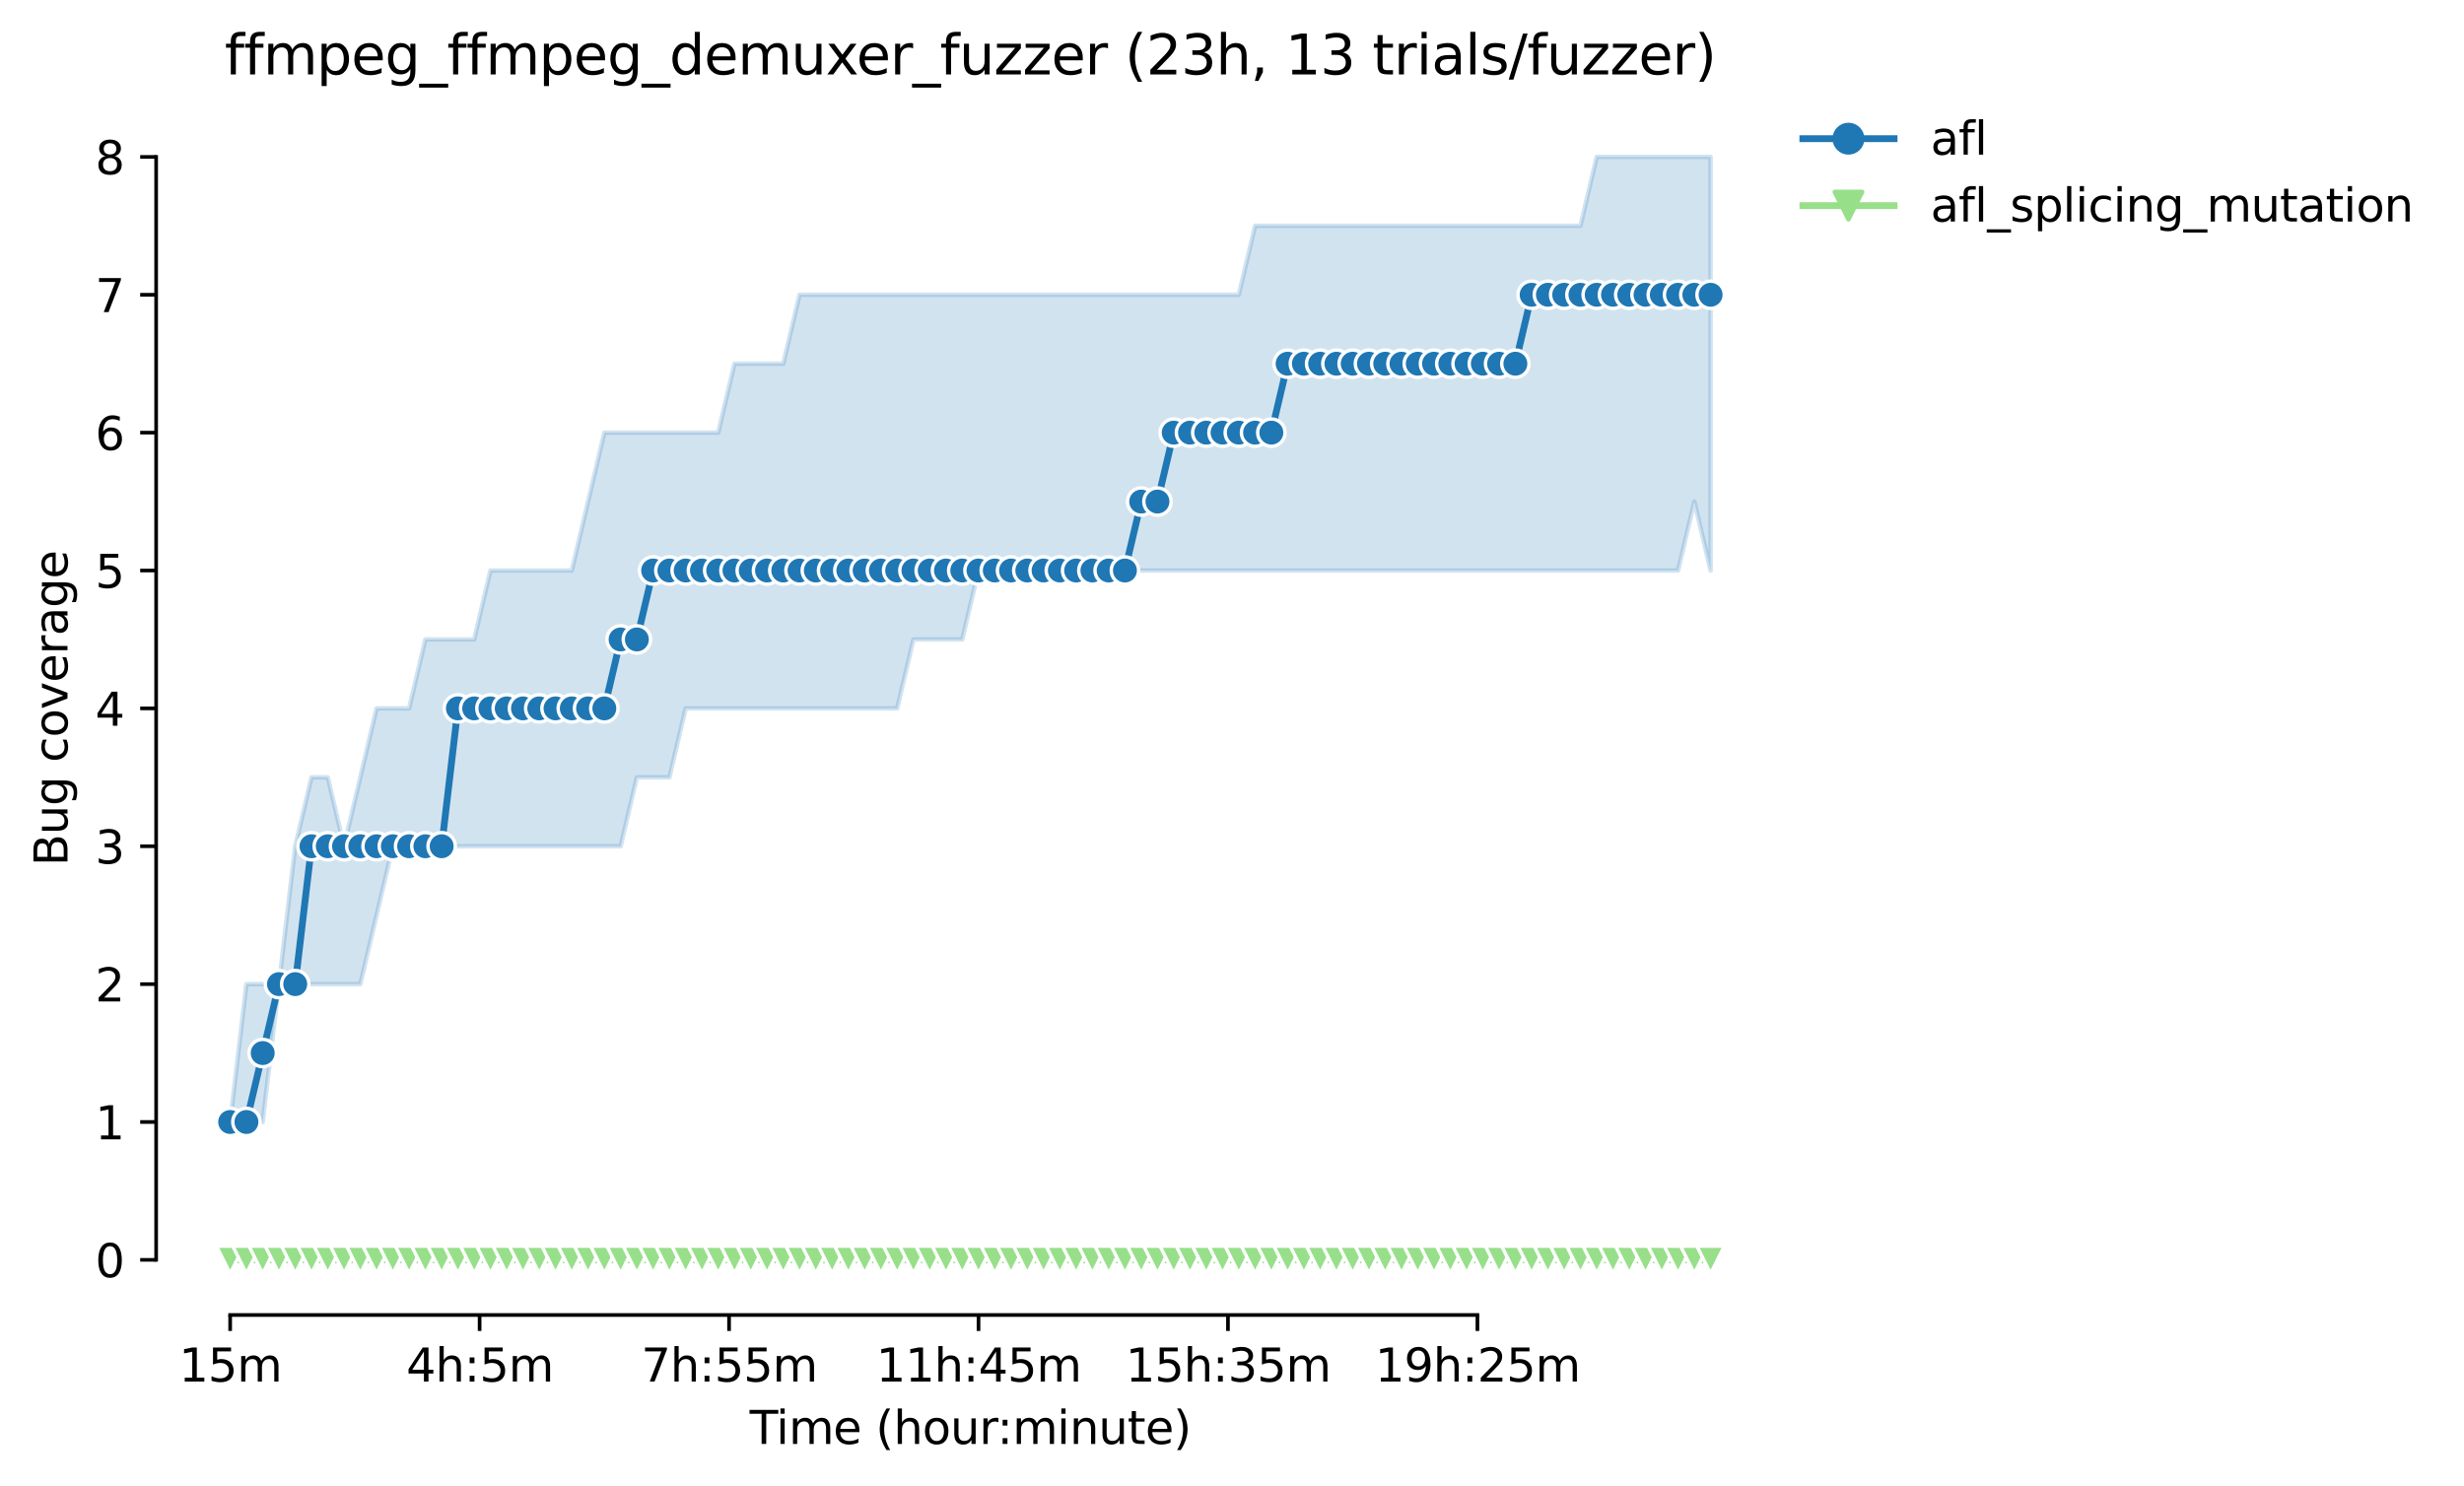 <?xml version="1.0" encoding="utf-8" standalone="no"?>
<!DOCTYPE svg PUBLIC "-//W3C//DTD SVG 1.1//EN"
  "http://www.w3.org/Graphics/SVG/1.1/DTD/svg11.dtd">
<svg height="325.986pt" version="1.1" viewBox="0 0 540.345 325.986" width="540.345pt" xmlns="http://www.w3.org/2000/svg" xmlns:xlink="http://www.w3.org/1999/xlink">
 <defs>
  <style type="text/css">*{stroke-linecap:butt;stroke-linejoin:round;}</style>
 </defs>
 <g id="figure_1">
  <g id="patch_1">
   <path d="M 0 325.986 
L 540.345 325.986 
L 540.345 0 
L 0 0 
z
" style="fill:#ffffff;"/>
  </g>
  <g id="axes_1">
   <g id="patch_2">
    <path d="M 34.241 288.43 
L 391.361 288.43 
L 391.361 22.318 
L 34.241 22.318 
z
" style="fill:#ffffff;"/>
   </g>
   <g id="PolyCollection_1">
    <defs>
     <path d="M 50.473 -79.892 
L 50.473 -79.892 
L 54.041 -79.892 
L 57.609 -79.892 
L 61.176 -110.132 
L 64.744 -110.132 
L 68.312 -110.132 
L 71.879 -110.132 
L 75.447 -110.132 
L 79.014 -110.132 
L 82.582 -125.252 
L 86.15 -140.372 
L 89.717 -140.372 
L 93.285 -140.372 
L 96.853 -140.372 
L 100.42 -140.372 
L 103.988 -140.372 
L 107.555 -140.372 
L 111.123 -140.372 
L 114.691 -140.372 
L 118.258 -140.372 
L 121.826 -140.372 
L 125.394 -140.372 
L 128.961 -140.372 
L 132.529 -140.372 
L 136.097 -140.372 
L 139.664 -155.492 
L 143.232 -155.492 
L 146.799 -155.492 
L 150.367 -170.612 
L 153.935 -170.612 
L 157.502 -170.612 
L 161.07 -170.612 
L 164.638 -170.612 
L 168.205 -170.612 
L 171.773 -170.612 
L 175.34 -170.612 
L 178.908 -170.612 
L 182.476 -170.612 
L 186.043 -170.612 
L 189.611 -170.612 
L 193.179 -170.612 
L 196.746 -170.612 
L 200.314 -185.732 
L 203.882 -185.732 
L 207.449 -185.732 
L 211.017 -185.732 
L 214.584 -200.852 
L 218.152 -200.852 
L 221.72 -200.852 
L 225.287 -200.852 
L 228.855 -200.852 
L 232.423 -200.852 
L 235.99 -200.852 
L 239.558 -200.852 
L 243.125 -200.852 
L 246.693 -200.852 
L 250.261 -200.852 
L 253.828 -200.852 
L 257.396 -200.852 
L 260.964 -200.852 
L 264.531 -200.852 
L 268.099 -200.852 
L 271.667 -200.852 
L 275.234 -200.852 
L 278.802 -200.852 
L 282.369 -200.852 
L 285.937 -200.852 
L 289.505 -200.852 
L 293.072 -200.852 
L 296.64 -200.852 
L 300.208 -200.852 
L 303.775 -200.852 
L 307.343 -200.852 
L 310.911 -200.852 
L 314.478 -200.852 
L 318.046 -200.852 
L 321.613 -200.852 
L 325.181 -200.852 
L 328.749 -200.852 
L 332.316 -200.852 
L 335.884 -200.852 
L 339.452 -200.852 
L 343.019 -200.852 
L 346.587 -200.852 
L 350.154 -200.852 
L 353.722 -200.852 
L 357.29 -200.852 
L 360.857 -200.852 
L 364.425 -200.852 
L 367.993 -200.852 
L 371.56 -215.972 
L 375.128 -200.852 
L 375.128 -291.572 
L 375.128 -291.572 
L 371.56 -291.572 
L 367.993 -291.572 
L 364.425 -291.572 
L 360.857 -291.572 
L 357.29 -291.572 
L 353.722 -291.572 
L 350.154 -291.572 
L 346.587 -276.452 
L 343.019 -276.452 
L 339.452 -276.452 
L 335.884 -276.452 
L 332.316 -276.452 
L 328.749 -276.452 
L 325.181 -276.452 
L 321.613 -276.452 
L 318.046 -276.452 
L 314.478 -276.452 
L 310.911 -276.452 
L 307.343 -276.452 
L 303.775 -276.452 
L 300.208 -276.452 
L 296.64 -276.452 
L 293.072 -276.452 
L 289.505 -276.452 
L 285.937 -276.452 
L 282.369 -276.452 
L 278.802 -276.452 
L 275.234 -276.452 
L 271.667 -261.332 
L 268.099 -261.332 
L 264.531 -261.332 
L 260.964 -261.332 
L 257.396 -261.332 
L 253.828 -261.332 
L 250.261 -261.332 
L 246.693 -261.332 
L 243.125 -261.332 
L 239.558 -261.332 
L 235.99 -261.332 
L 232.423 -261.332 
L 228.855 -261.332 
L 225.287 -261.332 
L 221.72 -261.332 
L 218.152 -261.332 
L 214.584 -261.332 
L 211.017 -261.332 
L 207.449 -261.332 
L 203.882 -261.332 
L 200.314 -261.332 
L 196.746 -261.332 
L 193.179 -261.332 
L 189.611 -261.332 
L 186.043 -261.332 
L 182.476 -261.332 
L 178.908 -261.332 
L 175.34 -261.332 
L 171.773 -246.212 
L 168.205 -246.212 
L 164.638 -246.212 
L 161.07 -246.212 
L 157.502 -231.092 
L 153.935 -231.092 
L 150.367 -231.092 
L 146.799 -231.092 
L 143.232 -231.092 
L 139.664 -231.092 
L 136.097 -231.092 
L 132.529 -231.092 
L 128.961 -215.972 
L 125.394 -200.852 
L 121.826 -200.852 
L 118.258 -200.852 
L 114.691 -200.852 
L 111.123 -200.852 
L 107.555 -200.852 
L 103.988 -185.732 
L 100.42 -185.732 
L 96.853 -185.732 
L 93.285 -185.732 
L 89.717 -170.612 
L 86.15 -170.612 
L 82.582 -170.612 
L 79.014 -155.492 
L 75.447 -140.372 
L 71.879 -155.492 
L 68.312 -155.492 
L 64.744 -140.372 
L 61.176 -110.132 
L 57.609 -110.132 
L 54.041 -110.132 
L 50.473 -79.892 
z
" id="mff9c549a41" style="stroke:#1f77b4;stroke-opacity:0.2;"/>
    </defs>
    <g clip-path="url(#p3b70a1ec2a)">
     <use style="fill:#1f77b4;fill-opacity:0.2;stroke:#1f77b4;stroke-opacity:0.2;" x="0" xlink:href="#mff9c549a41" y="325.986"/>
    </g>
   </g>
   <g id="PolyCollection_2">
    <defs>
     <path d="M 50.473 -49.652 
L 50.473 -49.652 
L 54.041 -49.652 
L 57.609 -49.652 
L 61.176 -49.652 
L 64.744 -49.652 
L 68.312 -49.652 
L 71.879 -49.652 
L 75.447 -49.652 
L 79.014 -49.652 
L 82.582 -49.652 
L 86.15 -49.652 
L 89.717 -49.652 
L 93.285 -49.652 
L 96.853 -49.652 
L 100.42 -49.652 
L 103.988 -49.652 
L 107.555 -49.652 
L 111.123 -49.652 
L 114.691 -49.652 
L 118.258 -49.652 
L 121.826 -49.652 
L 125.394 -49.652 
L 128.961 -49.652 
L 132.529 -49.652 
L 136.097 -49.652 
L 139.664 -49.652 
L 143.232 -49.652 
L 146.799 -49.652 
L 150.367 -49.652 
L 153.935 -49.652 
L 157.502 -49.652 
L 161.07 -49.652 
L 164.638 -49.652 
L 168.205 -49.652 
L 171.773 -49.652 
L 175.34 -49.652 
L 178.908 -49.652 
L 182.476 -49.652 
L 186.043 -49.652 
L 189.611 -49.652 
L 193.179 -49.652 
L 196.746 -49.652 
L 200.314 -49.652 
L 203.882 -49.652 
L 207.449 -49.652 
L 211.017 -49.652 
L 214.584 -49.652 
L 218.152 -49.652 
L 221.72 -49.652 
L 225.287 -49.652 
L 228.855 -49.652 
L 232.423 -49.652 
L 235.99 -49.652 
L 239.558 -49.652 
L 243.125 -49.652 
L 246.693 -49.652 
L 250.261 -49.652 
L 253.828 -49.652 
L 257.396 -49.652 
L 260.964 -49.652 
L 264.531 -49.652 
L 268.099 -49.652 
L 271.667 -49.652 
L 275.234 -49.652 
L 278.802 -49.652 
L 282.369 -49.652 
L 285.937 -49.652 
L 289.505 -49.652 
L 293.072 -49.652 
L 296.64 -49.652 
L 300.208 -49.652 
L 303.775 -49.652 
L 307.343 -49.652 
L 310.911 -49.652 
L 314.478 -49.652 
L 318.046 -49.652 
L 321.613 -49.652 
L 325.181 -49.652 
L 328.749 -49.652 
L 332.316 -49.652 
L 335.884 -49.652 
L 339.452 -49.652 
L 343.019 -49.652 
L 346.587 -49.652 
L 350.154 -49.652 
L 353.722 -49.652 
L 357.29 -49.652 
L 360.857 -49.652 
L 364.425 -49.652 
L 367.993 -49.652 
L 371.56 -49.652 
L 375.128 -49.652 
L 375.128 -49.652 
L 375.128 -49.652 
L 371.56 -49.652 
L 367.993 -49.652 
L 364.425 -49.652 
L 360.857 -49.652 
L 357.29 -49.652 
L 353.722 -49.652 
L 350.154 -49.652 
L 346.587 -49.652 
L 343.019 -49.652 
L 339.452 -49.652 
L 335.884 -49.652 
L 332.316 -49.652 
L 328.749 -49.652 
L 325.181 -49.652 
L 321.613 -49.652 
L 318.046 -49.652 
L 314.478 -49.652 
L 310.911 -49.652 
L 307.343 -49.652 
L 303.775 -49.652 
L 300.208 -49.652 
L 296.64 -49.652 
L 293.072 -49.652 
L 289.505 -49.652 
L 285.937 -49.652 
L 282.369 -49.652 
L 278.802 -49.652 
L 275.234 -49.652 
L 271.667 -49.652 
L 268.099 -49.652 
L 264.531 -49.652 
L 260.964 -49.652 
L 257.396 -49.652 
L 253.828 -49.652 
L 250.261 -49.652 
L 246.693 -49.652 
L 243.125 -49.652 
L 239.558 -49.652 
L 235.99 -49.652 
L 232.423 -49.652 
L 228.855 -49.652 
L 225.287 -49.652 
L 221.72 -49.652 
L 218.152 -49.652 
L 214.584 -49.652 
L 211.017 -49.652 
L 207.449 -49.652 
L 203.882 -49.652 
L 200.314 -49.652 
L 196.746 -49.652 
L 193.179 -49.652 
L 189.611 -49.652 
L 186.043 -49.652 
L 182.476 -49.652 
L 178.908 -49.652 
L 175.34 -49.652 
L 171.773 -49.652 
L 168.205 -49.652 
L 164.638 -49.652 
L 161.07 -49.652 
L 157.502 -49.652 
L 153.935 -49.652 
L 150.367 -49.652 
L 146.799 -49.652 
L 143.232 -49.652 
L 139.664 -49.652 
L 136.097 -49.652 
L 132.529 -49.652 
L 128.961 -49.652 
L 125.394 -49.652 
L 121.826 -49.652 
L 118.258 -49.652 
L 114.691 -49.652 
L 111.123 -49.652 
L 107.555 -49.652 
L 103.988 -49.652 
L 100.42 -49.652 
L 96.853 -49.652 
L 93.285 -49.652 
L 89.717 -49.652 
L 86.15 -49.652 
L 82.582 -49.652 
L 79.014 -49.652 
L 75.447 -49.652 
L 71.879 -49.652 
L 68.312 -49.652 
L 64.744 -49.652 
L 61.176 -49.652 
L 57.609 -49.652 
L 54.041 -49.652 
L 50.473 -49.652 
z
" id="m3f629bd27b" style="stroke:#98df8a;stroke-opacity:0.2;"/>
    </defs>
    <g clip-path="url(#p3b70a1ec2a)">
     <use style="fill:#98df8a;fill-opacity:0.2;stroke:#98df8a;stroke-opacity:0.2;" x="0" xlink:href="#m3f629bd27b" y="325.986"/>
    </g>
   </g>
   <g id="matplotlib.axis_1">
    <g id="xtick_1">
     <g id="line2d_1">
      <defs>
       <path d="M 0 0 
L 0 3.5 
" id="mb395aee4a8" style="stroke:#000000;stroke-width:0.8;"/>
      </defs>
      <g>
       <use style="stroke:#000000;stroke-width:0.8;" x="50.473" xlink:href="#mb395aee4a8" y="288.43"/>
      </g>
     </g>
     <g id="text_1">
      <!-- 15m -->
      <g transform="translate(39.241 303.029)scale(0.1 -0.1)">
       <defs>
        <path d="M 794 531 
L 1825 531 
L 1825 4091 
L 703 3866 
L 703 4441 
L 1819 4666 
L 2450 4666 
L 2450 531 
L 3481 531 
L 3481 0 
L 794 0 
L 794 531 
z
" id="DejaVuSans-31" transform="scale(0.016)"/>
        <path d="M 691 4666 
L 3169 4666 
L 3169 4134 
L 1269 4134 
L 1269 2991 
Q 1406 3038 1543 3061 
Q 1681 3084 1819 3084 
Q 2600 3084 3056 2656 
Q 3513 2228 3513 1497 
Q 3513 744 3044 326 
Q 2575 -91 1722 -91 
Q 1428 -91 1123 -41 
Q 819 9 494 109 
L 494 744 
Q 775 591 1075 516 
Q 1375 441 1709 441 
Q 2250 441 2565 725 
Q 2881 1009 2881 1497 
Q 2881 1984 2565 2268 
Q 2250 2553 1709 2553 
Q 1456 2553 1204 2497 
Q 953 2441 691 2322 
L 691 4666 
z
" id="DejaVuSans-35" transform="scale(0.016)"/>
        <path d="M 3328 2828 
Q 3544 3216 3844 3400 
Q 4144 3584 4550 3584 
Q 5097 3584 5394 3201 
Q 5691 2819 5691 2113 
L 5691 0 
L 5113 0 
L 5113 2094 
Q 5113 2597 4934 2840 
Q 4756 3084 4391 3084 
Q 3944 3084 3684 2787 
Q 3425 2491 3425 1978 
L 3425 0 
L 2847 0 
L 2847 2094 
Q 2847 2600 2669 2842 
Q 2491 3084 2119 3084 
Q 1678 3084 1418 2786 
Q 1159 2488 1159 1978 
L 1159 0 
L 581 0 
L 581 3500 
L 1159 3500 
L 1159 2956 
Q 1356 3278 1631 3431 
Q 1906 3584 2284 3584 
Q 2666 3584 2933 3390 
Q 3200 3197 3328 2828 
z
" id="DejaVuSans-6d" transform="scale(0.016)"/>
       </defs>
       <use xlink:href="#DejaVuSans-31"/>
       <use x="63.623" xlink:href="#DejaVuSans-35"/>
       <use x="127.246" xlink:href="#DejaVuSans-6d"/>
      </g>
     </g>
    </g>
    <g id="xtick_2">
     <g id="line2d_2">
      <g>
       <use style="stroke:#000000;stroke-width:0.8;" x="105.177" xlink:href="#mb395aee4a8" y="288.43"/>
      </g>
     </g>
     <g id="text_2">
      <!-- 4h:5m -->
      <g transform="translate(89.091 303.029)scale(0.1 -0.1)">
       <defs>
        <path d="M 2419 4116 
L 825 1625 
L 2419 1625 
L 2419 4116 
z
M 2253 4666 
L 3047 4666 
L 3047 1625 
L 3713 1625 
L 3713 1100 
L 3047 1100 
L 3047 0 
L 2419 0 
L 2419 1100 
L 313 1100 
L 313 1709 
L 2253 4666 
z
" id="DejaVuSans-34" transform="scale(0.016)"/>
        <path d="M 3513 2113 
L 3513 0 
L 2938 0 
L 2938 2094 
Q 2938 2591 2744 2837 
Q 2550 3084 2163 3084 
Q 1697 3084 1428 2787 
Q 1159 2491 1159 1978 
L 1159 0 
L 581 0 
L 581 4863 
L 1159 4863 
L 1159 2956 
Q 1366 3272 1645 3428 
Q 1925 3584 2291 3584 
Q 2894 3584 3203 3211 
Q 3513 2838 3513 2113 
z
" id="DejaVuSans-68" transform="scale(0.016)"/>
        <path d="M 750 794 
L 1409 794 
L 1409 0 
L 750 0 
L 750 794 
z
M 750 3309 
L 1409 3309 
L 1409 2516 
L 750 2516 
L 750 3309 
z
" id="DejaVuSans-3a" transform="scale(0.016)"/>
       </defs>
       <use xlink:href="#DejaVuSans-34"/>
       <use x="63.623" xlink:href="#DejaVuSans-68"/>
       <use x="127.002" xlink:href="#DejaVuSans-3a"/>
       <use x="160.693" xlink:href="#DejaVuSans-35"/>
       <use x="224.316" xlink:href="#DejaVuSans-6d"/>
      </g>
     </g>
    </g>
    <g id="xtick_3">
     <g id="line2d_3">
      <g>
       <use style="stroke:#000000;stroke-width:0.8;" x="159.881" xlink:href="#mb395aee4a8" y="288.43"/>
      </g>
     </g>
     <g id="text_3">
      <!-- 7h:55m -->
      <g transform="translate(140.614 303.029)scale(0.1 -0.1)">
       <defs>
        <path d="M 525 4666 
L 3525 4666 
L 3525 4397 
L 1831 0 
L 1172 0 
L 2766 4134 
L 525 4134 
L 525 4666 
z
" id="DejaVuSans-37" transform="scale(0.016)"/>
       </defs>
       <use xlink:href="#DejaVuSans-37"/>
       <use x="63.623" xlink:href="#DejaVuSans-68"/>
       <use x="127.002" xlink:href="#DejaVuSans-3a"/>
       <use x="160.693" xlink:href="#DejaVuSans-35"/>
       <use x="224.316" xlink:href="#DejaVuSans-35"/>
       <use x="287.939" xlink:href="#DejaVuSans-6d"/>
      </g>
     </g>
    </g>
    <g id="xtick_4">
     <g id="line2d_4">
      <g>
       <use style="stroke:#000000;stroke-width:0.8;" x="214.584" xlink:href="#mb395aee4a8" y="288.43"/>
      </g>
     </g>
     <g id="text_4">
      <!-- 11h:45m -->
      <g transform="translate(192.136 303.029)scale(0.1 -0.1)">
       <use xlink:href="#DejaVuSans-31"/>
       <use x="63.623" xlink:href="#DejaVuSans-31"/>
       <use x="127.246" xlink:href="#DejaVuSans-68"/>
       <use x="190.625" xlink:href="#DejaVuSans-3a"/>
       <use x="224.316" xlink:href="#DejaVuSans-34"/>
       <use x="287.939" xlink:href="#DejaVuSans-35"/>
       <use x="351.562" xlink:href="#DejaVuSans-6d"/>
      </g>
     </g>
    </g>
    <g id="xtick_5">
     <g id="line2d_5">
      <g>
       <use style="stroke:#000000;stroke-width:0.8;" x="269.288" xlink:href="#mb395aee4a8" y="288.43"/>
      </g>
     </g>
     <g id="text_5">
      <!-- 15h:35m -->
      <g transform="translate(246.84 303.029)scale(0.1 -0.1)">
       <defs>
        <path d="M 2597 2516 
Q 3050 2419 3304 2112 
Q 3559 1806 3559 1356 
Q 3559 666 3084 287 
Q 2609 -91 1734 -91 
Q 1441 -91 1130 -33 
Q 819 25 488 141 
L 488 750 
Q 750 597 1062 519 
Q 1375 441 1716 441 
Q 2309 441 2620 675 
Q 2931 909 2931 1356 
Q 2931 1769 2642 2001 
Q 2353 2234 1838 2234 
L 1294 2234 
L 1294 2753 
L 1863 2753 
Q 2328 2753 2575 2939 
Q 2822 3125 2822 3475 
Q 2822 3834 2567 4026 
Q 2313 4219 1838 4219 
Q 1578 4219 1281 4162 
Q 984 4106 628 3988 
L 628 4550 
Q 988 4650 1302 4700 
Q 1616 4750 1894 4750 
Q 2613 4750 3031 4423 
Q 3450 4097 3450 3541 
Q 3450 3153 3228 2886 
Q 3006 2619 2597 2516 
z
" id="DejaVuSans-33" transform="scale(0.016)"/>
       </defs>
       <use xlink:href="#DejaVuSans-31"/>
       <use x="63.623" xlink:href="#DejaVuSans-35"/>
       <use x="127.246" xlink:href="#DejaVuSans-68"/>
       <use x="190.625" xlink:href="#DejaVuSans-3a"/>
       <use x="224.316" xlink:href="#DejaVuSans-33"/>
       <use x="287.939" xlink:href="#DejaVuSans-35"/>
       <use x="351.562" xlink:href="#DejaVuSans-6d"/>
      </g>
     </g>
    </g>
    <g id="xtick_6">
     <g id="line2d_6">
      <g>
       <use style="stroke:#000000;stroke-width:0.8;" x="323.992" xlink:href="#mb395aee4a8" y="288.43"/>
      </g>
     </g>
     <g id="text_6">
      <!-- 19h:25m -->
      <g transform="translate(301.543 303.029)scale(0.1 -0.1)">
       <defs>
        <path d="M 703 97 
L 703 672 
Q 941 559 1184 500 
Q 1428 441 1663 441 
Q 2288 441 2617 861 
Q 2947 1281 2994 2138 
Q 2813 1869 2534 1725 
Q 2256 1581 1919 1581 
Q 1219 1581 811 2004 
Q 403 2428 403 3163 
Q 403 3881 828 4315 
Q 1253 4750 1959 4750 
Q 2769 4750 3195 4129 
Q 3622 3509 3622 2328 
Q 3622 1225 3098 567 
Q 2575 -91 1691 -91 
Q 1453 -91 1209 -44 
Q 966 3 703 97 
z
M 1959 2075 
Q 2384 2075 2632 2365 
Q 2881 2656 2881 3163 
Q 2881 3666 2632 3958 
Q 2384 4250 1959 4250 
Q 1534 4250 1286 3958 
Q 1038 3666 1038 3163 
Q 1038 2656 1286 2365 
Q 1534 2075 1959 2075 
z
" id="DejaVuSans-39" transform="scale(0.016)"/>
        <path d="M 1228 531 
L 3431 531 
L 3431 0 
L 469 0 
L 469 531 
Q 828 903 1448 1529 
Q 2069 2156 2228 2338 
Q 2531 2678 2651 2914 
Q 2772 3150 2772 3378 
Q 2772 3750 2511 3984 
Q 2250 4219 1831 4219 
Q 1534 4219 1204 4116 
Q 875 4013 500 3803 
L 500 4441 
Q 881 4594 1212 4672 
Q 1544 4750 1819 4750 
Q 2544 4750 2975 4387 
Q 3406 4025 3406 3419 
Q 3406 3131 3298 2873 
Q 3191 2616 2906 2266 
Q 2828 2175 2409 1742 
Q 1991 1309 1228 531 
z
" id="DejaVuSans-32" transform="scale(0.016)"/>
       </defs>
       <use xlink:href="#DejaVuSans-31"/>
       <use x="63.623" xlink:href="#DejaVuSans-39"/>
       <use x="127.246" xlink:href="#DejaVuSans-68"/>
       <use x="190.625" xlink:href="#DejaVuSans-3a"/>
       <use x="224.316" xlink:href="#DejaVuSans-32"/>
       <use x="287.939" xlink:href="#DejaVuSans-35"/>
       <use x="351.562" xlink:href="#DejaVuSans-6d"/>
      </g>
     </g>
    </g>
    <g id="text_7">
     <!-- Time (hour:minute) -->
     <g transform="translate(164.394 316.707)scale(0.1 -0.1)">
      <defs>
       <path d="M -19 4666 
L 3928 4666 
L 3928 4134 
L 2272 4134 
L 2272 0 
L 1638 0 
L 1638 4134 
L -19 4134 
L -19 4666 
z
" id="DejaVuSans-54" transform="scale(0.016)"/>
       <path d="M 603 3500 
L 1178 3500 
L 1178 0 
L 603 0 
L 603 3500 
z
M 603 4863 
L 1178 4863 
L 1178 4134 
L 603 4134 
L 603 4863 
z
" id="DejaVuSans-69" transform="scale(0.016)"/>
       <path d="M 3597 1894 
L 3597 1613 
L 953 1613 
Q 991 1019 1311 708 
Q 1631 397 2203 397 
Q 2534 397 2845 478 
Q 3156 559 3463 722 
L 3463 178 
Q 3153 47 2828 -22 
Q 2503 -91 2169 -91 
Q 1331 -91 842 396 
Q 353 884 353 1716 
Q 353 2575 817 3079 
Q 1281 3584 2069 3584 
Q 2775 3584 3186 3129 
Q 3597 2675 3597 1894 
z
M 3022 2063 
Q 3016 2534 2758 2815 
Q 2500 3097 2075 3097 
Q 1594 3097 1305 2825 
Q 1016 2553 972 2059 
L 3022 2063 
z
" id="DejaVuSans-65" transform="scale(0.016)"/>
       <path id="DejaVuSans-20" transform="scale(0.016)"/>
       <path d="M 1984 4856 
Q 1566 4138 1362 3434 
Q 1159 2731 1159 2009 
Q 1159 1288 1364 580 
Q 1569 -128 1984 -844 
L 1484 -844 
Q 1016 -109 783 600 
Q 550 1309 550 2009 
Q 550 2706 781 3412 
Q 1013 4119 1484 4856 
L 1984 4856 
z
" id="DejaVuSans-28" transform="scale(0.016)"/>
       <path d="M 1959 3097 
Q 1497 3097 1228 2736 
Q 959 2375 959 1747 
Q 959 1119 1226 758 
Q 1494 397 1959 397 
Q 2419 397 2687 759 
Q 2956 1122 2956 1747 
Q 2956 2369 2687 2733 
Q 2419 3097 1959 3097 
z
M 1959 3584 
Q 2709 3584 3137 3096 
Q 3566 2609 3566 1747 
Q 3566 888 3137 398 
Q 2709 -91 1959 -91 
Q 1206 -91 779 398 
Q 353 888 353 1747 
Q 353 2609 779 3096 
Q 1206 3584 1959 3584 
z
" id="DejaVuSans-6f" transform="scale(0.016)"/>
       <path d="M 544 1381 
L 544 3500 
L 1119 3500 
L 1119 1403 
Q 1119 906 1312 657 
Q 1506 409 1894 409 
Q 2359 409 2629 706 
Q 2900 1003 2900 1516 
L 2900 3500 
L 3475 3500 
L 3475 0 
L 2900 0 
L 2900 538 
Q 2691 219 2414 64 
Q 2138 -91 1772 -91 
Q 1169 -91 856 284 
Q 544 659 544 1381 
z
M 1991 3584 
L 1991 3584 
z
" id="DejaVuSans-75" transform="scale(0.016)"/>
       <path d="M 2631 2963 
Q 2534 3019 2420 3045 
Q 2306 3072 2169 3072 
Q 1681 3072 1420 2755 
Q 1159 2438 1159 1844 
L 1159 0 
L 581 0 
L 581 3500 
L 1159 3500 
L 1159 2956 
Q 1341 3275 1631 3429 
Q 1922 3584 2338 3584 
Q 2397 3584 2469 3576 
Q 2541 3569 2628 3553 
L 2631 2963 
z
" id="DejaVuSans-72" transform="scale(0.016)"/>
       <path d="M 3513 2113 
L 3513 0 
L 2938 0 
L 2938 2094 
Q 2938 2591 2744 2837 
Q 2550 3084 2163 3084 
Q 1697 3084 1428 2787 
Q 1159 2491 1159 1978 
L 1159 0 
L 581 0 
L 581 3500 
L 1159 3500 
L 1159 2956 
Q 1366 3272 1645 3428 
Q 1925 3584 2291 3584 
Q 2894 3584 3203 3211 
Q 3513 2838 3513 2113 
z
" id="DejaVuSans-6e" transform="scale(0.016)"/>
       <path d="M 1172 4494 
L 1172 3500 
L 2356 3500 
L 2356 3053 
L 1172 3053 
L 1172 1153 
Q 1172 725 1289 603 
Q 1406 481 1766 481 
L 2356 481 
L 2356 0 
L 1766 0 
Q 1100 0 847 248 
Q 594 497 594 1153 
L 594 3053 
L 172 3053 
L 172 3500 
L 594 3500 
L 594 4494 
L 1172 4494 
z
" id="DejaVuSans-74" transform="scale(0.016)"/>
       <path d="M 513 4856 
L 1013 4856 
Q 1481 4119 1714 3412 
Q 1947 2706 1947 2009 
Q 1947 1309 1714 600 
Q 1481 -109 1013 -844 
L 513 -844 
Q 928 -128 1133 580 
Q 1338 1288 1338 2009 
Q 1338 2731 1133 3434 
Q 928 4138 513 4856 
z
" id="DejaVuSans-29" transform="scale(0.016)"/>
      </defs>
      <use xlink:href="#DejaVuSans-54"/>
      <use x="57.959" xlink:href="#DejaVuSans-69"/>
      <use x="85.742" xlink:href="#DejaVuSans-6d"/>
      <use x="183.154" xlink:href="#DejaVuSans-65"/>
      <use x="244.678" xlink:href="#DejaVuSans-20"/>
      <use x="276.465" xlink:href="#DejaVuSans-28"/>
      <use x="315.479" xlink:href="#DejaVuSans-68"/>
      <use x="378.857" xlink:href="#DejaVuSans-6f"/>
      <use x="440.039" xlink:href="#DejaVuSans-75"/>
      <use x="503.418" xlink:href="#DejaVuSans-72"/>
      <use x="542.781" xlink:href="#DejaVuSans-3a"/>
      <use x="576.473" xlink:href="#DejaVuSans-6d"/>
      <use x="673.885" xlink:href="#DejaVuSans-69"/>
      <use x="701.668" xlink:href="#DejaVuSans-6e"/>
      <use x="765.047" xlink:href="#DejaVuSans-75"/>
      <use x="828.426" xlink:href="#DejaVuSans-74"/>
      <use x="867.635" xlink:href="#DejaVuSans-65"/>
      <use x="929.158" xlink:href="#DejaVuSans-29"/>
     </g>
    </g>
   </g>
   <g id="matplotlib.axis_2">
    <g id="ytick_1">
     <g id="line2d_7">
      <defs>
       <path d="M 0 0 
L -3.5 0 
" id="m06311bf23b" style="stroke:#000000;stroke-width:0.8;"/>
      </defs>
      <g>
       <use style="stroke:#000000;stroke-width:0.8;" x="34.241" xlink:href="#m06311bf23b" y="276.334"/>
      </g>
     </g>
     <g id="text_8">
      <!-- 0 -->
      <g transform="translate(20.878 280.133)scale(0.1 -0.1)">
       <defs>
        <path d="M 2034 4250 
Q 1547 4250 1301 3770 
Q 1056 3291 1056 2328 
Q 1056 1369 1301 889 
Q 1547 409 2034 409 
Q 2525 409 2770 889 
Q 3016 1369 3016 2328 
Q 3016 3291 2770 3770 
Q 2525 4250 2034 4250 
z
M 2034 4750 
Q 2819 4750 3233 4129 
Q 3647 3509 3647 2328 
Q 3647 1150 3233 529 
Q 2819 -91 2034 -91 
Q 1250 -91 836 529 
Q 422 1150 422 2328 
Q 422 3509 836 4129 
Q 1250 4750 2034 4750 
z
" id="DejaVuSans-30" transform="scale(0.016)"/>
       </defs>
       <use xlink:href="#DejaVuSans-30"/>
      </g>
     </g>
    </g>
    <g id="ytick_2">
     <g id="line2d_8">
      <g>
       <use style="stroke:#000000;stroke-width:0.8;" x="34.241" xlink:href="#m06311bf23b" y="246.094"/>
      </g>
     </g>
     <g id="text_9">
      <!-- 1 -->
      <g transform="translate(20.878 249.893)scale(0.1 -0.1)">
       <use xlink:href="#DejaVuSans-31"/>
      </g>
     </g>
    </g>
    <g id="ytick_3">
     <g id="line2d_9">
      <g>
       <use style="stroke:#000000;stroke-width:0.8;" x="34.241" xlink:href="#m06311bf23b" y="215.854"/>
      </g>
     </g>
     <g id="text_10">
      <!-- 2 -->
      <g transform="translate(20.878 219.653)scale(0.1 -0.1)">
       <use xlink:href="#DejaVuSans-32"/>
      </g>
     </g>
    </g>
    <g id="ytick_4">
     <g id="line2d_10">
      <g>
       <use style="stroke:#000000;stroke-width:0.8;" x="34.241" xlink:href="#m06311bf23b" y="185.614"/>
      </g>
     </g>
     <g id="text_11">
      <!-- 3 -->
      <g transform="translate(20.878 189.413)scale(0.1 -0.1)">
       <use xlink:href="#DejaVuSans-33"/>
      </g>
     </g>
    </g>
    <g id="ytick_5">
     <g id="line2d_11">
      <g>
       <use style="stroke:#000000;stroke-width:0.8;" x="34.241" xlink:href="#m06311bf23b" y="155.374"/>
      </g>
     </g>
     <g id="text_12">
      <!-- 4 -->
      <g transform="translate(20.878 159.173)scale(0.1 -0.1)">
       <use xlink:href="#DejaVuSans-34"/>
      </g>
     </g>
    </g>
    <g id="ytick_6">
     <g id="line2d_12">
      <g>
       <use style="stroke:#000000;stroke-width:0.8;" x="34.241" xlink:href="#m06311bf23b" y="125.134"/>
      </g>
     </g>
     <g id="text_13">
      <!-- 5 -->
      <g transform="translate(20.878 128.933)scale(0.1 -0.1)">
       <use xlink:href="#DejaVuSans-35"/>
      </g>
     </g>
    </g>
    <g id="ytick_7">
     <g id="line2d_13">
      <g>
       <use style="stroke:#000000;stroke-width:0.8;" x="34.241" xlink:href="#m06311bf23b" y="94.894"/>
      </g>
     </g>
     <g id="text_14">
      <!-- 6 -->
      <g transform="translate(20.878 98.693)scale(0.1 -0.1)">
       <defs>
        <path d="M 2113 2584 
Q 1688 2584 1439 2293 
Q 1191 2003 1191 1497 
Q 1191 994 1439 701 
Q 1688 409 2113 409 
Q 2538 409 2786 701 
Q 3034 994 3034 1497 
Q 3034 2003 2786 2293 
Q 2538 2584 2113 2584 
z
M 3366 4563 
L 3366 3988 
Q 3128 4100 2886 4159 
Q 2644 4219 2406 4219 
Q 1781 4219 1451 3797 
Q 1122 3375 1075 2522 
Q 1259 2794 1537 2939 
Q 1816 3084 2150 3084 
Q 2853 3084 3261 2657 
Q 3669 2231 3669 1497 
Q 3669 778 3244 343 
Q 2819 -91 2113 -91 
Q 1303 -91 875 529 
Q 447 1150 447 2328 
Q 447 3434 972 4092 
Q 1497 4750 2381 4750 
Q 2619 4750 2861 4703 
Q 3103 4656 3366 4563 
z
" id="DejaVuSans-36" transform="scale(0.016)"/>
       </defs>
       <use xlink:href="#DejaVuSans-36"/>
      </g>
     </g>
    </g>
    <g id="ytick_8">
     <g id="line2d_14">
      <g>
       <use style="stroke:#000000;stroke-width:0.8;" x="34.241" xlink:href="#m06311bf23b" y="64.654"/>
      </g>
     </g>
     <g id="text_15">
      <!-- 7 -->
      <g transform="translate(20.878 68.453)scale(0.1 -0.1)">
       <use xlink:href="#DejaVuSans-37"/>
      </g>
     </g>
    </g>
    <g id="ytick_9">
     <g id="line2d_15">
      <g>
       <use style="stroke:#000000;stroke-width:0.8;" x="34.241" xlink:href="#m06311bf23b" y="34.414"/>
      </g>
     </g>
     <g id="text_16">
      <!-- 8 -->
      <g transform="translate(20.878 38.213)scale(0.1 -0.1)">
       <defs>
        <path d="M 2034 2216 
Q 1584 2216 1326 1975 
Q 1069 1734 1069 1313 
Q 1069 891 1326 650 
Q 1584 409 2034 409 
Q 2484 409 2743 651 
Q 3003 894 3003 1313 
Q 3003 1734 2745 1975 
Q 2488 2216 2034 2216 
z
M 1403 2484 
Q 997 2584 770 2862 
Q 544 3141 544 3541 
Q 544 4100 942 4425 
Q 1341 4750 2034 4750 
Q 2731 4750 3128 4425 
Q 3525 4100 3525 3541 
Q 3525 3141 3298 2862 
Q 3072 2584 2669 2484 
Q 3125 2378 3379 2068 
Q 3634 1759 3634 1313 
Q 3634 634 3220 271 
Q 2806 -91 2034 -91 
Q 1263 -91 848 271 
Q 434 634 434 1313 
Q 434 1759 690 2068 
Q 947 2378 1403 2484 
z
M 1172 3481 
Q 1172 3119 1398 2916 
Q 1625 2713 2034 2713 
Q 2441 2713 2670 2916 
Q 2900 3119 2900 3481 
Q 2900 3844 2670 4047 
Q 2441 4250 2034 4250 
Q 1625 4250 1398 4047 
Q 1172 3844 1172 3481 
z
" id="DejaVuSans-38" transform="scale(0.016)"/>
       </defs>
       <use xlink:href="#DejaVuSans-38"/>
      </g>
     </g>
    </g>
    <g id="text_17">
     <!-- Bug coverage -->
     <g transform="translate(14.798 189.951)rotate(-90)scale(0.1 -0.1)">
      <defs>
       <path d="M 1259 2228 
L 1259 519 
L 2272 519 
Q 2781 519 3026 730 
Q 3272 941 3272 1375 
Q 3272 1813 3026 2020 
Q 2781 2228 2272 2228 
L 1259 2228 
z
M 1259 4147 
L 1259 2741 
L 2194 2741 
Q 2656 2741 2882 2914 
Q 3109 3088 3109 3444 
Q 3109 3797 2882 3972 
Q 2656 4147 2194 4147 
L 1259 4147 
z
M 628 4666 
L 2241 4666 
Q 2963 4666 3353 4366 
Q 3744 4066 3744 3513 
Q 3744 3084 3544 2831 
Q 3344 2578 2956 2516 
Q 3422 2416 3680 2098 
Q 3938 1781 3938 1306 
Q 3938 681 3513 340 
Q 3088 0 2303 0 
L 628 0 
L 628 4666 
z
" id="DejaVuSans-42" transform="scale(0.016)"/>
       <path d="M 2906 1791 
Q 2906 2416 2648 2759 
Q 2391 3103 1925 3103 
Q 1463 3103 1205 2759 
Q 947 2416 947 1791 
Q 947 1169 1205 825 
Q 1463 481 1925 481 
Q 2391 481 2648 825 
Q 2906 1169 2906 1791 
z
M 3481 434 
Q 3481 -459 3084 -895 
Q 2688 -1331 1869 -1331 
Q 1566 -1331 1297 -1286 
Q 1028 -1241 775 -1147 
L 775 -588 
Q 1028 -725 1275 -790 
Q 1522 -856 1778 -856 
Q 2344 -856 2625 -561 
Q 2906 -266 2906 331 
L 2906 616 
Q 2728 306 2450 153 
Q 2172 0 1784 0 
Q 1141 0 747 490 
Q 353 981 353 1791 
Q 353 2603 747 3093 
Q 1141 3584 1784 3584 
Q 2172 3584 2450 3431 
Q 2728 3278 2906 2969 
L 2906 3500 
L 3481 3500 
L 3481 434 
z
" id="DejaVuSans-67" transform="scale(0.016)"/>
       <path d="M 3122 3366 
L 3122 2828 
Q 2878 2963 2633 3030 
Q 2388 3097 2138 3097 
Q 1578 3097 1268 2742 
Q 959 2388 959 1747 
Q 959 1106 1268 751 
Q 1578 397 2138 397 
Q 2388 397 2633 464 
Q 2878 531 3122 666 
L 3122 134 
Q 2881 22 2623 -34 
Q 2366 -91 2075 -91 
Q 1284 -91 818 406 
Q 353 903 353 1747 
Q 353 2603 823 3093 
Q 1294 3584 2113 3584 
Q 2378 3584 2631 3529 
Q 2884 3475 3122 3366 
z
" id="DejaVuSans-63" transform="scale(0.016)"/>
       <path d="M 191 3500 
L 800 3500 
L 1894 563 
L 2988 3500 
L 3597 3500 
L 2284 0 
L 1503 0 
L 191 3500 
z
" id="DejaVuSans-76" transform="scale(0.016)"/>
       <path d="M 2194 1759 
Q 1497 1759 1228 1600 
Q 959 1441 959 1056 
Q 959 750 1161 570 
Q 1363 391 1709 391 
Q 2188 391 2477 730 
Q 2766 1069 2766 1631 
L 2766 1759 
L 2194 1759 
z
M 3341 1997 
L 3341 0 
L 2766 0 
L 2766 531 
Q 2569 213 2275 61 
Q 1981 -91 1556 -91 
Q 1019 -91 701 211 
Q 384 513 384 1019 
Q 384 1609 779 1909 
Q 1175 2209 1959 2209 
L 2766 2209 
L 2766 2266 
Q 2766 2663 2505 2880 
Q 2244 3097 1772 3097 
Q 1472 3097 1187 3025 
Q 903 2953 641 2809 
L 641 3341 
Q 956 3463 1253 3523 
Q 1550 3584 1831 3584 
Q 2591 3584 2966 3190 
Q 3341 2797 3341 1997 
z
" id="DejaVuSans-61" transform="scale(0.016)"/>
      </defs>
      <use xlink:href="#DejaVuSans-42"/>
      <use x="68.604" xlink:href="#DejaVuSans-75"/>
      <use x="131.982" xlink:href="#DejaVuSans-67"/>
      <use x="195.459" xlink:href="#DejaVuSans-20"/>
      <use x="227.246" xlink:href="#DejaVuSans-63"/>
      <use x="282.227" xlink:href="#DejaVuSans-6f"/>
      <use x="343.408" xlink:href="#DejaVuSans-76"/>
      <use x="402.588" xlink:href="#DejaVuSans-65"/>
      <use x="464.111" xlink:href="#DejaVuSans-72"/>
      <use x="505.225" xlink:href="#DejaVuSans-61"/>
      <use x="566.504" xlink:href="#DejaVuSans-67"/>
      <use x="629.98" xlink:href="#DejaVuSans-65"/>
     </g>
    </g>
   </g>
   <g id="line2d_16">
    <path clip-path="url(#p3b70a1ec2a)" d="M 50.473 246.094 
L 54.041 246.094 
L 57.609 230.974 
L 61.176 215.854 
L 64.744 215.854 
L 68.312 185.614 
L 71.879 185.614 
L 75.447 185.614 
L 79.014 185.614 
L 82.582 185.614 
L 86.15 185.614 
L 89.717 185.614 
L 93.285 185.614 
L 96.853 185.614 
L 100.42 155.374 
L 103.988 155.374 
L 107.555 155.374 
L 111.123 155.374 
L 114.691 155.374 
L 118.258 155.374 
L 121.826 155.374 
L 125.394 155.374 
L 128.961 155.374 
L 132.529 155.374 
L 136.097 140.254 
L 139.664 140.254 
L 143.232 125.134 
L 146.799 125.134 
L 150.367 125.134 
L 153.935 125.134 
L 157.502 125.134 
L 161.07 125.134 
L 164.638 125.134 
L 168.205 125.134 
L 171.773 125.134 
L 175.34 125.134 
L 178.908 125.134 
L 182.476 125.134 
L 186.043 125.134 
L 189.611 125.134 
L 193.179 125.134 
L 196.746 125.134 
L 200.314 125.134 
L 203.882 125.134 
L 207.449 125.134 
L 211.017 125.134 
L 214.584 125.134 
L 218.152 125.134 
L 221.72 125.134 
L 225.287 125.134 
L 228.855 125.134 
L 232.423 125.134 
L 235.99 125.134 
L 239.558 125.134 
L 243.125 125.134 
L 246.693 125.134 
L 250.261 110.014 
L 253.828 110.014 
L 257.396 94.894 
L 260.964 94.894 
L 264.531 94.894 
L 268.099 94.894 
L 271.667 94.894 
L 275.234 94.894 
L 278.802 94.894 
L 282.369 79.774 
L 285.937 79.774 
L 289.505 79.774 
L 293.072 79.774 
L 296.64 79.774 
L 300.208 79.774 
L 303.775 79.774 
L 307.343 79.774 
L 310.911 79.774 
L 314.478 79.774 
L 318.046 79.774 
L 321.613 79.774 
L 325.181 79.774 
L 328.749 79.774 
L 332.316 79.774 
L 335.884 64.654 
L 339.452 64.654 
L 343.019 64.654 
L 346.587 64.654 
L 350.154 64.654 
L 353.722 64.654 
L 357.29 64.654 
L 360.857 64.654 
L 364.425 64.654 
L 367.993 64.654 
L 371.56 64.654 
L 375.128 64.654 
" style="fill:none;stroke:#1f77b4;stroke-linecap:square;stroke-width:1.5;"/>
    <defs>
     <path d="M 0 3 
C 0.796 3 1.559 2.684 2.121 2.121 
C 2.684 1.559 3 0.796 3 0 
C 3 -0.796 2.684 -1.559 2.121 -2.121 
C 1.559 -2.684 0.796 -3 0 -3 
C -0.796 -3 -1.559 -2.684 -2.121 -2.121 
C -2.684 -1.559 -3 -0.796 -3 0 
C -3 0.796 -2.684 1.559 -2.121 2.121 
C -1.559 2.684 -0.796 3 0 3 
z
" id="m96f242768b" style="stroke:#ffffff;stroke-width:0.75;"/>
    </defs>
    <g clip-path="url(#p3b70a1ec2a)">
     <use style="fill:#1f77b4;stroke:#ffffff;stroke-width:0.75;" x="50.473" xlink:href="#m96f242768b" y="246.094"/>
     <use style="fill:#1f77b4;stroke:#ffffff;stroke-width:0.75;" x="54.041" xlink:href="#m96f242768b" y="246.094"/>
     <use style="fill:#1f77b4;stroke:#ffffff;stroke-width:0.75;" x="57.609" xlink:href="#m96f242768b" y="230.974"/>
     <use style="fill:#1f77b4;stroke:#ffffff;stroke-width:0.75;" x="61.176" xlink:href="#m96f242768b" y="215.854"/>
     <use style="fill:#1f77b4;stroke:#ffffff;stroke-width:0.75;" x="64.744" xlink:href="#m96f242768b" y="215.854"/>
     <use style="fill:#1f77b4;stroke:#ffffff;stroke-width:0.75;" x="68.312" xlink:href="#m96f242768b" y="185.614"/>
     <use style="fill:#1f77b4;stroke:#ffffff;stroke-width:0.75;" x="71.879" xlink:href="#m96f242768b" y="185.614"/>
     <use style="fill:#1f77b4;stroke:#ffffff;stroke-width:0.75;" x="75.447" xlink:href="#m96f242768b" y="185.614"/>
     <use style="fill:#1f77b4;stroke:#ffffff;stroke-width:0.75;" x="79.014" xlink:href="#m96f242768b" y="185.614"/>
     <use style="fill:#1f77b4;stroke:#ffffff;stroke-width:0.75;" x="82.582" xlink:href="#m96f242768b" y="185.614"/>
     <use style="fill:#1f77b4;stroke:#ffffff;stroke-width:0.75;" x="86.15" xlink:href="#m96f242768b" y="185.614"/>
     <use style="fill:#1f77b4;stroke:#ffffff;stroke-width:0.75;" x="89.717" xlink:href="#m96f242768b" y="185.614"/>
     <use style="fill:#1f77b4;stroke:#ffffff;stroke-width:0.75;" x="93.285" xlink:href="#m96f242768b" y="185.614"/>
     <use style="fill:#1f77b4;stroke:#ffffff;stroke-width:0.75;" x="96.853" xlink:href="#m96f242768b" y="185.614"/>
     <use style="fill:#1f77b4;stroke:#ffffff;stroke-width:0.75;" x="100.42" xlink:href="#m96f242768b" y="155.374"/>
     <use style="fill:#1f77b4;stroke:#ffffff;stroke-width:0.75;" x="103.988" xlink:href="#m96f242768b" y="155.374"/>
     <use style="fill:#1f77b4;stroke:#ffffff;stroke-width:0.75;" x="107.555" xlink:href="#m96f242768b" y="155.374"/>
     <use style="fill:#1f77b4;stroke:#ffffff;stroke-width:0.75;" x="111.123" xlink:href="#m96f242768b" y="155.374"/>
     <use style="fill:#1f77b4;stroke:#ffffff;stroke-width:0.75;" x="114.691" xlink:href="#m96f242768b" y="155.374"/>
     <use style="fill:#1f77b4;stroke:#ffffff;stroke-width:0.75;" x="118.258" xlink:href="#m96f242768b" y="155.374"/>
     <use style="fill:#1f77b4;stroke:#ffffff;stroke-width:0.75;" x="121.826" xlink:href="#m96f242768b" y="155.374"/>
     <use style="fill:#1f77b4;stroke:#ffffff;stroke-width:0.75;" x="125.394" xlink:href="#m96f242768b" y="155.374"/>
     <use style="fill:#1f77b4;stroke:#ffffff;stroke-width:0.75;" x="128.961" xlink:href="#m96f242768b" y="155.374"/>
     <use style="fill:#1f77b4;stroke:#ffffff;stroke-width:0.75;" x="132.529" xlink:href="#m96f242768b" y="155.374"/>
     <use style="fill:#1f77b4;stroke:#ffffff;stroke-width:0.75;" x="136.097" xlink:href="#m96f242768b" y="140.254"/>
     <use style="fill:#1f77b4;stroke:#ffffff;stroke-width:0.75;" x="139.664" xlink:href="#m96f242768b" y="140.254"/>
     <use style="fill:#1f77b4;stroke:#ffffff;stroke-width:0.75;" x="143.232" xlink:href="#m96f242768b" y="125.134"/>
     <use style="fill:#1f77b4;stroke:#ffffff;stroke-width:0.75;" x="146.799" xlink:href="#m96f242768b" y="125.134"/>
     <use style="fill:#1f77b4;stroke:#ffffff;stroke-width:0.75;" x="150.367" xlink:href="#m96f242768b" y="125.134"/>
     <use style="fill:#1f77b4;stroke:#ffffff;stroke-width:0.75;" x="153.935" xlink:href="#m96f242768b" y="125.134"/>
     <use style="fill:#1f77b4;stroke:#ffffff;stroke-width:0.75;" x="157.502" xlink:href="#m96f242768b" y="125.134"/>
     <use style="fill:#1f77b4;stroke:#ffffff;stroke-width:0.75;" x="161.07" xlink:href="#m96f242768b" y="125.134"/>
     <use style="fill:#1f77b4;stroke:#ffffff;stroke-width:0.75;" x="164.638" xlink:href="#m96f242768b" y="125.134"/>
     <use style="fill:#1f77b4;stroke:#ffffff;stroke-width:0.75;" x="168.205" xlink:href="#m96f242768b" y="125.134"/>
     <use style="fill:#1f77b4;stroke:#ffffff;stroke-width:0.75;" x="171.773" xlink:href="#m96f242768b" y="125.134"/>
     <use style="fill:#1f77b4;stroke:#ffffff;stroke-width:0.75;" x="175.34" xlink:href="#m96f242768b" y="125.134"/>
     <use style="fill:#1f77b4;stroke:#ffffff;stroke-width:0.75;" x="178.908" xlink:href="#m96f242768b" y="125.134"/>
     <use style="fill:#1f77b4;stroke:#ffffff;stroke-width:0.75;" x="182.476" xlink:href="#m96f242768b" y="125.134"/>
     <use style="fill:#1f77b4;stroke:#ffffff;stroke-width:0.75;" x="186.043" xlink:href="#m96f242768b" y="125.134"/>
     <use style="fill:#1f77b4;stroke:#ffffff;stroke-width:0.75;" x="189.611" xlink:href="#m96f242768b" y="125.134"/>
     <use style="fill:#1f77b4;stroke:#ffffff;stroke-width:0.75;" x="193.179" xlink:href="#m96f242768b" y="125.134"/>
     <use style="fill:#1f77b4;stroke:#ffffff;stroke-width:0.75;" x="196.746" xlink:href="#m96f242768b" y="125.134"/>
     <use style="fill:#1f77b4;stroke:#ffffff;stroke-width:0.75;" x="200.314" xlink:href="#m96f242768b" y="125.134"/>
     <use style="fill:#1f77b4;stroke:#ffffff;stroke-width:0.75;" x="203.882" xlink:href="#m96f242768b" y="125.134"/>
     <use style="fill:#1f77b4;stroke:#ffffff;stroke-width:0.75;" x="207.449" xlink:href="#m96f242768b" y="125.134"/>
     <use style="fill:#1f77b4;stroke:#ffffff;stroke-width:0.75;" x="211.017" xlink:href="#m96f242768b" y="125.134"/>
     <use style="fill:#1f77b4;stroke:#ffffff;stroke-width:0.75;" x="214.584" xlink:href="#m96f242768b" y="125.134"/>
     <use style="fill:#1f77b4;stroke:#ffffff;stroke-width:0.75;" x="218.152" xlink:href="#m96f242768b" y="125.134"/>
     <use style="fill:#1f77b4;stroke:#ffffff;stroke-width:0.75;" x="221.72" xlink:href="#m96f242768b" y="125.134"/>
     <use style="fill:#1f77b4;stroke:#ffffff;stroke-width:0.75;" x="225.287" xlink:href="#m96f242768b" y="125.134"/>
     <use style="fill:#1f77b4;stroke:#ffffff;stroke-width:0.75;" x="228.855" xlink:href="#m96f242768b" y="125.134"/>
     <use style="fill:#1f77b4;stroke:#ffffff;stroke-width:0.75;" x="232.423" xlink:href="#m96f242768b" y="125.134"/>
     <use style="fill:#1f77b4;stroke:#ffffff;stroke-width:0.75;" x="235.99" xlink:href="#m96f242768b" y="125.134"/>
     <use style="fill:#1f77b4;stroke:#ffffff;stroke-width:0.75;" x="239.558" xlink:href="#m96f242768b" y="125.134"/>
     <use style="fill:#1f77b4;stroke:#ffffff;stroke-width:0.75;" x="243.125" xlink:href="#m96f242768b" y="125.134"/>
     <use style="fill:#1f77b4;stroke:#ffffff;stroke-width:0.75;" x="246.693" xlink:href="#m96f242768b" y="125.134"/>
     <use style="fill:#1f77b4;stroke:#ffffff;stroke-width:0.75;" x="250.261" xlink:href="#m96f242768b" y="110.014"/>
     <use style="fill:#1f77b4;stroke:#ffffff;stroke-width:0.75;" x="253.828" xlink:href="#m96f242768b" y="110.014"/>
     <use style="fill:#1f77b4;stroke:#ffffff;stroke-width:0.75;" x="257.396" xlink:href="#m96f242768b" y="94.894"/>
     <use style="fill:#1f77b4;stroke:#ffffff;stroke-width:0.75;" x="260.964" xlink:href="#m96f242768b" y="94.894"/>
     <use style="fill:#1f77b4;stroke:#ffffff;stroke-width:0.75;" x="264.531" xlink:href="#m96f242768b" y="94.894"/>
     <use style="fill:#1f77b4;stroke:#ffffff;stroke-width:0.75;" x="268.099" xlink:href="#m96f242768b" y="94.894"/>
     <use style="fill:#1f77b4;stroke:#ffffff;stroke-width:0.75;" x="271.667" xlink:href="#m96f242768b" y="94.894"/>
     <use style="fill:#1f77b4;stroke:#ffffff;stroke-width:0.75;" x="275.234" xlink:href="#m96f242768b" y="94.894"/>
     <use style="fill:#1f77b4;stroke:#ffffff;stroke-width:0.75;" x="278.802" xlink:href="#m96f242768b" y="94.894"/>
     <use style="fill:#1f77b4;stroke:#ffffff;stroke-width:0.75;" x="282.369" xlink:href="#m96f242768b" y="79.774"/>
     <use style="fill:#1f77b4;stroke:#ffffff;stroke-width:0.75;" x="285.937" xlink:href="#m96f242768b" y="79.774"/>
     <use style="fill:#1f77b4;stroke:#ffffff;stroke-width:0.75;" x="289.505" xlink:href="#m96f242768b" y="79.774"/>
     <use style="fill:#1f77b4;stroke:#ffffff;stroke-width:0.75;" x="293.072" xlink:href="#m96f242768b" y="79.774"/>
     <use style="fill:#1f77b4;stroke:#ffffff;stroke-width:0.75;" x="296.64" xlink:href="#m96f242768b" y="79.774"/>
     <use style="fill:#1f77b4;stroke:#ffffff;stroke-width:0.75;" x="300.208" xlink:href="#m96f242768b" y="79.774"/>
     <use style="fill:#1f77b4;stroke:#ffffff;stroke-width:0.75;" x="303.775" xlink:href="#m96f242768b" y="79.774"/>
     <use style="fill:#1f77b4;stroke:#ffffff;stroke-width:0.75;" x="307.343" xlink:href="#m96f242768b" y="79.774"/>
     <use style="fill:#1f77b4;stroke:#ffffff;stroke-width:0.75;" x="310.911" xlink:href="#m96f242768b" y="79.774"/>
     <use style="fill:#1f77b4;stroke:#ffffff;stroke-width:0.75;" x="314.478" xlink:href="#m96f242768b" y="79.774"/>
     <use style="fill:#1f77b4;stroke:#ffffff;stroke-width:0.75;" x="318.046" xlink:href="#m96f242768b" y="79.774"/>
     <use style="fill:#1f77b4;stroke:#ffffff;stroke-width:0.75;" x="321.613" xlink:href="#m96f242768b" y="79.774"/>
     <use style="fill:#1f77b4;stroke:#ffffff;stroke-width:0.75;" x="325.181" xlink:href="#m96f242768b" y="79.774"/>
     <use style="fill:#1f77b4;stroke:#ffffff;stroke-width:0.75;" x="328.749" xlink:href="#m96f242768b" y="79.774"/>
     <use style="fill:#1f77b4;stroke:#ffffff;stroke-width:0.75;" x="332.316" xlink:href="#m96f242768b" y="79.774"/>
     <use style="fill:#1f77b4;stroke:#ffffff;stroke-width:0.75;" x="335.884" xlink:href="#m96f242768b" y="64.654"/>
     <use style="fill:#1f77b4;stroke:#ffffff;stroke-width:0.75;" x="339.452" xlink:href="#m96f242768b" y="64.654"/>
     <use style="fill:#1f77b4;stroke:#ffffff;stroke-width:0.75;" x="343.019" xlink:href="#m96f242768b" y="64.654"/>
     <use style="fill:#1f77b4;stroke:#ffffff;stroke-width:0.75;" x="346.587" xlink:href="#m96f242768b" y="64.654"/>
     <use style="fill:#1f77b4;stroke:#ffffff;stroke-width:0.75;" x="350.154" xlink:href="#m96f242768b" y="64.654"/>
     <use style="fill:#1f77b4;stroke:#ffffff;stroke-width:0.75;" x="353.722" xlink:href="#m96f242768b" y="64.654"/>
     <use style="fill:#1f77b4;stroke:#ffffff;stroke-width:0.75;" x="357.29" xlink:href="#m96f242768b" y="64.654"/>
     <use style="fill:#1f77b4;stroke:#ffffff;stroke-width:0.75;" x="360.857" xlink:href="#m96f242768b" y="64.654"/>
     <use style="fill:#1f77b4;stroke:#ffffff;stroke-width:0.75;" x="364.425" xlink:href="#m96f242768b" y="64.654"/>
     <use style="fill:#1f77b4;stroke:#ffffff;stroke-width:0.75;" x="367.993" xlink:href="#m96f242768b" y="64.654"/>
     <use style="fill:#1f77b4;stroke:#ffffff;stroke-width:0.75;" x="371.56" xlink:href="#m96f242768b" y="64.654"/>
     <use style="fill:#1f77b4;stroke:#ffffff;stroke-width:0.75;" x="375.128" xlink:href="#m96f242768b" y="64.654"/>
    </g>
   </g>
   <g id="line2d_17">
    <path clip-path="url(#p3b70a1ec2a)" d="M 50.473 276.334 
L 54.041 276.334 
L 57.609 276.334 
L 61.176 276.334 
L 64.744 276.334 
L 68.312 276.334 
L 71.879 276.334 
L 75.447 276.334 
L 79.014 276.334 
L 82.582 276.334 
L 86.15 276.334 
L 89.717 276.334 
L 93.285 276.334 
L 96.853 276.334 
L 100.42 276.334 
L 103.988 276.334 
L 107.555 276.334 
L 111.123 276.334 
L 114.691 276.334 
L 118.258 276.334 
L 121.826 276.334 
L 125.394 276.334 
L 128.961 276.334 
L 132.529 276.334 
L 136.097 276.334 
L 139.664 276.334 
L 143.232 276.334 
L 146.799 276.334 
L 150.367 276.334 
L 153.935 276.334 
L 157.502 276.334 
L 161.07 276.334 
L 164.638 276.334 
L 168.205 276.334 
L 171.773 276.334 
L 175.34 276.334 
L 178.908 276.334 
L 182.476 276.334 
L 186.043 276.334 
L 189.611 276.334 
L 193.179 276.334 
L 196.746 276.334 
L 200.314 276.334 
L 203.882 276.334 
L 207.449 276.334 
L 211.017 276.334 
L 214.584 276.334 
L 218.152 276.334 
L 221.72 276.334 
L 225.287 276.334 
L 228.855 276.334 
L 232.423 276.334 
L 235.99 276.334 
L 239.558 276.334 
L 243.125 276.334 
L 246.693 276.334 
L 250.261 276.334 
L 253.828 276.334 
L 257.396 276.334 
L 260.964 276.334 
L 264.531 276.334 
L 268.099 276.334 
L 271.667 276.334 
L 275.234 276.334 
L 278.802 276.334 
L 282.369 276.334 
L 285.937 276.334 
L 289.505 276.334 
L 293.072 276.334 
L 296.64 276.334 
L 300.208 276.334 
L 303.775 276.334 
L 307.343 276.334 
L 310.911 276.334 
L 314.478 276.334 
L 318.046 276.334 
L 321.613 276.334 
L 325.181 276.334 
L 328.749 276.334 
L 332.316 276.334 
L 335.884 276.334 
L 339.452 276.334 
L 343.019 276.334 
L 346.587 276.334 
L 350.154 276.334 
L 353.722 276.334 
L 357.29 276.334 
L 360.857 276.334 
L 364.425 276.334 
L 367.993 276.334 
L 371.56 276.334 
L 375.128 276.334 
" style="fill:none;stroke:#98df8a;stroke-linecap:square;stroke-width:1.5;"/>
    <defs>
     <path d="M -0 3 
L 3 -3 
L -3 -3 
z
" id="mf10e750df5" style="stroke:#ffffff;stroke-linejoin:miter;stroke-width:0.75;"/>
    </defs>
    <g clip-path="url(#p3b70a1ec2a)">
     <use style="fill:#98df8a;stroke:#ffffff;stroke-linejoin:miter;stroke-width:0.75;" x="50.473" xlink:href="#mf10e750df5" y="276.334"/>
     <use style="fill:#98df8a;stroke:#ffffff;stroke-linejoin:miter;stroke-width:0.75;" x="54.041" xlink:href="#mf10e750df5" y="276.334"/>
     <use style="fill:#98df8a;stroke:#ffffff;stroke-linejoin:miter;stroke-width:0.75;" x="57.609" xlink:href="#mf10e750df5" y="276.334"/>
     <use style="fill:#98df8a;stroke:#ffffff;stroke-linejoin:miter;stroke-width:0.75;" x="61.176" xlink:href="#mf10e750df5" y="276.334"/>
     <use style="fill:#98df8a;stroke:#ffffff;stroke-linejoin:miter;stroke-width:0.75;" x="64.744" xlink:href="#mf10e750df5" y="276.334"/>
     <use style="fill:#98df8a;stroke:#ffffff;stroke-linejoin:miter;stroke-width:0.75;" x="68.312" xlink:href="#mf10e750df5" y="276.334"/>
     <use style="fill:#98df8a;stroke:#ffffff;stroke-linejoin:miter;stroke-width:0.75;" x="71.879" xlink:href="#mf10e750df5" y="276.334"/>
     <use style="fill:#98df8a;stroke:#ffffff;stroke-linejoin:miter;stroke-width:0.75;" x="75.447" xlink:href="#mf10e750df5" y="276.334"/>
     <use style="fill:#98df8a;stroke:#ffffff;stroke-linejoin:miter;stroke-width:0.75;" x="79.014" xlink:href="#mf10e750df5" y="276.334"/>
     <use style="fill:#98df8a;stroke:#ffffff;stroke-linejoin:miter;stroke-width:0.75;" x="82.582" xlink:href="#mf10e750df5" y="276.334"/>
     <use style="fill:#98df8a;stroke:#ffffff;stroke-linejoin:miter;stroke-width:0.75;" x="86.15" xlink:href="#mf10e750df5" y="276.334"/>
     <use style="fill:#98df8a;stroke:#ffffff;stroke-linejoin:miter;stroke-width:0.75;" x="89.717" xlink:href="#mf10e750df5" y="276.334"/>
     <use style="fill:#98df8a;stroke:#ffffff;stroke-linejoin:miter;stroke-width:0.75;" x="93.285" xlink:href="#mf10e750df5" y="276.334"/>
     <use style="fill:#98df8a;stroke:#ffffff;stroke-linejoin:miter;stroke-width:0.75;" x="96.853" xlink:href="#mf10e750df5" y="276.334"/>
     <use style="fill:#98df8a;stroke:#ffffff;stroke-linejoin:miter;stroke-width:0.75;" x="100.42" xlink:href="#mf10e750df5" y="276.334"/>
     <use style="fill:#98df8a;stroke:#ffffff;stroke-linejoin:miter;stroke-width:0.75;" x="103.988" xlink:href="#mf10e750df5" y="276.334"/>
     <use style="fill:#98df8a;stroke:#ffffff;stroke-linejoin:miter;stroke-width:0.75;" x="107.555" xlink:href="#mf10e750df5" y="276.334"/>
     <use style="fill:#98df8a;stroke:#ffffff;stroke-linejoin:miter;stroke-width:0.75;" x="111.123" xlink:href="#mf10e750df5" y="276.334"/>
     <use style="fill:#98df8a;stroke:#ffffff;stroke-linejoin:miter;stroke-width:0.75;" x="114.691" xlink:href="#mf10e750df5" y="276.334"/>
     <use style="fill:#98df8a;stroke:#ffffff;stroke-linejoin:miter;stroke-width:0.75;" x="118.258" xlink:href="#mf10e750df5" y="276.334"/>
     <use style="fill:#98df8a;stroke:#ffffff;stroke-linejoin:miter;stroke-width:0.75;" x="121.826" xlink:href="#mf10e750df5" y="276.334"/>
     <use style="fill:#98df8a;stroke:#ffffff;stroke-linejoin:miter;stroke-width:0.75;" x="125.394" xlink:href="#mf10e750df5" y="276.334"/>
     <use style="fill:#98df8a;stroke:#ffffff;stroke-linejoin:miter;stroke-width:0.75;" x="128.961" xlink:href="#mf10e750df5" y="276.334"/>
     <use style="fill:#98df8a;stroke:#ffffff;stroke-linejoin:miter;stroke-width:0.75;" x="132.529" xlink:href="#mf10e750df5" y="276.334"/>
     <use style="fill:#98df8a;stroke:#ffffff;stroke-linejoin:miter;stroke-width:0.75;" x="136.097" xlink:href="#mf10e750df5" y="276.334"/>
     <use style="fill:#98df8a;stroke:#ffffff;stroke-linejoin:miter;stroke-width:0.75;" x="139.664" xlink:href="#mf10e750df5" y="276.334"/>
     <use style="fill:#98df8a;stroke:#ffffff;stroke-linejoin:miter;stroke-width:0.75;" x="143.232" xlink:href="#mf10e750df5" y="276.334"/>
     <use style="fill:#98df8a;stroke:#ffffff;stroke-linejoin:miter;stroke-width:0.75;" x="146.799" xlink:href="#mf10e750df5" y="276.334"/>
     <use style="fill:#98df8a;stroke:#ffffff;stroke-linejoin:miter;stroke-width:0.75;" x="150.367" xlink:href="#mf10e750df5" y="276.334"/>
     <use style="fill:#98df8a;stroke:#ffffff;stroke-linejoin:miter;stroke-width:0.75;" x="153.935" xlink:href="#mf10e750df5" y="276.334"/>
     <use style="fill:#98df8a;stroke:#ffffff;stroke-linejoin:miter;stroke-width:0.75;" x="157.502" xlink:href="#mf10e750df5" y="276.334"/>
     <use style="fill:#98df8a;stroke:#ffffff;stroke-linejoin:miter;stroke-width:0.75;" x="161.07" xlink:href="#mf10e750df5" y="276.334"/>
     <use style="fill:#98df8a;stroke:#ffffff;stroke-linejoin:miter;stroke-width:0.75;" x="164.638" xlink:href="#mf10e750df5" y="276.334"/>
     <use style="fill:#98df8a;stroke:#ffffff;stroke-linejoin:miter;stroke-width:0.75;" x="168.205" xlink:href="#mf10e750df5" y="276.334"/>
     <use style="fill:#98df8a;stroke:#ffffff;stroke-linejoin:miter;stroke-width:0.75;" x="171.773" xlink:href="#mf10e750df5" y="276.334"/>
     <use style="fill:#98df8a;stroke:#ffffff;stroke-linejoin:miter;stroke-width:0.75;" x="175.34" xlink:href="#mf10e750df5" y="276.334"/>
     <use style="fill:#98df8a;stroke:#ffffff;stroke-linejoin:miter;stroke-width:0.75;" x="178.908" xlink:href="#mf10e750df5" y="276.334"/>
     <use style="fill:#98df8a;stroke:#ffffff;stroke-linejoin:miter;stroke-width:0.75;" x="182.476" xlink:href="#mf10e750df5" y="276.334"/>
     <use style="fill:#98df8a;stroke:#ffffff;stroke-linejoin:miter;stroke-width:0.75;" x="186.043" xlink:href="#mf10e750df5" y="276.334"/>
     <use style="fill:#98df8a;stroke:#ffffff;stroke-linejoin:miter;stroke-width:0.75;" x="189.611" xlink:href="#mf10e750df5" y="276.334"/>
     <use style="fill:#98df8a;stroke:#ffffff;stroke-linejoin:miter;stroke-width:0.75;" x="193.179" xlink:href="#mf10e750df5" y="276.334"/>
     <use style="fill:#98df8a;stroke:#ffffff;stroke-linejoin:miter;stroke-width:0.75;" x="196.746" xlink:href="#mf10e750df5" y="276.334"/>
     <use style="fill:#98df8a;stroke:#ffffff;stroke-linejoin:miter;stroke-width:0.75;" x="200.314" xlink:href="#mf10e750df5" y="276.334"/>
     <use style="fill:#98df8a;stroke:#ffffff;stroke-linejoin:miter;stroke-width:0.75;" x="203.882" xlink:href="#mf10e750df5" y="276.334"/>
     <use style="fill:#98df8a;stroke:#ffffff;stroke-linejoin:miter;stroke-width:0.75;" x="207.449" xlink:href="#mf10e750df5" y="276.334"/>
     <use style="fill:#98df8a;stroke:#ffffff;stroke-linejoin:miter;stroke-width:0.75;" x="211.017" xlink:href="#mf10e750df5" y="276.334"/>
     <use style="fill:#98df8a;stroke:#ffffff;stroke-linejoin:miter;stroke-width:0.75;" x="214.584" xlink:href="#mf10e750df5" y="276.334"/>
     <use style="fill:#98df8a;stroke:#ffffff;stroke-linejoin:miter;stroke-width:0.75;" x="218.152" xlink:href="#mf10e750df5" y="276.334"/>
     <use style="fill:#98df8a;stroke:#ffffff;stroke-linejoin:miter;stroke-width:0.75;" x="221.72" xlink:href="#mf10e750df5" y="276.334"/>
     <use style="fill:#98df8a;stroke:#ffffff;stroke-linejoin:miter;stroke-width:0.75;" x="225.287" xlink:href="#mf10e750df5" y="276.334"/>
     <use style="fill:#98df8a;stroke:#ffffff;stroke-linejoin:miter;stroke-width:0.75;" x="228.855" xlink:href="#mf10e750df5" y="276.334"/>
     <use style="fill:#98df8a;stroke:#ffffff;stroke-linejoin:miter;stroke-width:0.75;" x="232.423" xlink:href="#mf10e750df5" y="276.334"/>
     <use style="fill:#98df8a;stroke:#ffffff;stroke-linejoin:miter;stroke-width:0.75;" x="235.99" xlink:href="#mf10e750df5" y="276.334"/>
     <use style="fill:#98df8a;stroke:#ffffff;stroke-linejoin:miter;stroke-width:0.75;" x="239.558" xlink:href="#mf10e750df5" y="276.334"/>
     <use style="fill:#98df8a;stroke:#ffffff;stroke-linejoin:miter;stroke-width:0.75;" x="243.125" xlink:href="#mf10e750df5" y="276.334"/>
     <use style="fill:#98df8a;stroke:#ffffff;stroke-linejoin:miter;stroke-width:0.75;" x="246.693" xlink:href="#mf10e750df5" y="276.334"/>
     <use style="fill:#98df8a;stroke:#ffffff;stroke-linejoin:miter;stroke-width:0.75;" x="250.261" xlink:href="#mf10e750df5" y="276.334"/>
     <use style="fill:#98df8a;stroke:#ffffff;stroke-linejoin:miter;stroke-width:0.75;" x="253.828" xlink:href="#mf10e750df5" y="276.334"/>
     <use style="fill:#98df8a;stroke:#ffffff;stroke-linejoin:miter;stroke-width:0.75;" x="257.396" xlink:href="#mf10e750df5" y="276.334"/>
     <use style="fill:#98df8a;stroke:#ffffff;stroke-linejoin:miter;stroke-width:0.75;" x="260.964" xlink:href="#mf10e750df5" y="276.334"/>
     <use style="fill:#98df8a;stroke:#ffffff;stroke-linejoin:miter;stroke-width:0.75;" x="264.531" xlink:href="#mf10e750df5" y="276.334"/>
     <use style="fill:#98df8a;stroke:#ffffff;stroke-linejoin:miter;stroke-width:0.75;" x="268.099" xlink:href="#mf10e750df5" y="276.334"/>
     <use style="fill:#98df8a;stroke:#ffffff;stroke-linejoin:miter;stroke-width:0.75;" x="271.667" xlink:href="#mf10e750df5" y="276.334"/>
     <use style="fill:#98df8a;stroke:#ffffff;stroke-linejoin:miter;stroke-width:0.75;" x="275.234" xlink:href="#mf10e750df5" y="276.334"/>
     <use style="fill:#98df8a;stroke:#ffffff;stroke-linejoin:miter;stroke-width:0.75;" x="278.802" xlink:href="#mf10e750df5" y="276.334"/>
     <use style="fill:#98df8a;stroke:#ffffff;stroke-linejoin:miter;stroke-width:0.75;" x="282.369" xlink:href="#mf10e750df5" y="276.334"/>
     <use style="fill:#98df8a;stroke:#ffffff;stroke-linejoin:miter;stroke-width:0.75;" x="285.937" xlink:href="#mf10e750df5" y="276.334"/>
     <use style="fill:#98df8a;stroke:#ffffff;stroke-linejoin:miter;stroke-width:0.75;" x="289.505" xlink:href="#mf10e750df5" y="276.334"/>
     <use style="fill:#98df8a;stroke:#ffffff;stroke-linejoin:miter;stroke-width:0.75;" x="293.072" xlink:href="#mf10e750df5" y="276.334"/>
     <use style="fill:#98df8a;stroke:#ffffff;stroke-linejoin:miter;stroke-width:0.75;" x="296.64" xlink:href="#mf10e750df5" y="276.334"/>
     <use style="fill:#98df8a;stroke:#ffffff;stroke-linejoin:miter;stroke-width:0.75;" x="300.208" xlink:href="#mf10e750df5" y="276.334"/>
     <use style="fill:#98df8a;stroke:#ffffff;stroke-linejoin:miter;stroke-width:0.75;" x="303.775" xlink:href="#mf10e750df5" y="276.334"/>
     <use style="fill:#98df8a;stroke:#ffffff;stroke-linejoin:miter;stroke-width:0.75;" x="307.343" xlink:href="#mf10e750df5" y="276.334"/>
     <use style="fill:#98df8a;stroke:#ffffff;stroke-linejoin:miter;stroke-width:0.75;" x="310.911" xlink:href="#mf10e750df5" y="276.334"/>
     <use style="fill:#98df8a;stroke:#ffffff;stroke-linejoin:miter;stroke-width:0.75;" x="314.478" xlink:href="#mf10e750df5" y="276.334"/>
     <use style="fill:#98df8a;stroke:#ffffff;stroke-linejoin:miter;stroke-width:0.75;" x="318.046" xlink:href="#mf10e750df5" y="276.334"/>
     <use style="fill:#98df8a;stroke:#ffffff;stroke-linejoin:miter;stroke-width:0.75;" x="321.613" xlink:href="#mf10e750df5" y="276.334"/>
     <use style="fill:#98df8a;stroke:#ffffff;stroke-linejoin:miter;stroke-width:0.75;" x="325.181" xlink:href="#mf10e750df5" y="276.334"/>
     <use style="fill:#98df8a;stroke:#ffffff;stroke-linejoin:miter;stroke-width:0.75;" x="328.749" xlink:href="#mf10e750df5" y="276.334"/>
     <use style="fill:#98df8a;stroke:#ffffff;stroke-linejoin:miter;stroke-width:0.75;" x="332.316" xlink:href="#mf10e750df5" y="276.334"/>
     <use style="fill:#98df8a;stroke:#ffffff;stroke-linejoin:miter;stroke-width:0.75;" x="335.884" xlink:href="#mf10e750df5" y="276.334"/>
     <use style="fill:#98df8a;stroke:#ffffff;stroke-linejoin:miter;stroke-width:0.75;" x="339.452" xlink:href="#mf10e750df5" y="276.334"/>
     <use style="fill:#98df8a;stroke:#ffffff;stroke-linejoin:miter;stroke-width:0.75;" x="343.019" xlink:href="#mf10e750df5" y="276.334"/>
     <use style="fill:#98df8a;stroke:#ffffff;stroke-linejoin:miter;stroke-width:0.75;" x="346.587" xlink:href="#mf10e750df5" y="276.334"/>
     <use style="fill:#98df8a;stroke:#ffffff;stroke-linejoin:miter;stroke-width:0.75;" x="350.154" xlink:href="#mf10e750df5" y="276.334"/>
     <use style="fill:#98df8a;stroke:#ffffff;stroke-linejoin:miter;stroke-width:0.75;" x="353.722" xlink:href="#mf10e750df5" y="276.334"/>
     <use style="fill:#98df8a;stroke:#ffffff;stroke-linejoin:miter;stroke-width:0.75;" x="357.29" xlink:href="#mf10e750df5" y="276.334"/>
     <use style="fill:#98df8a;stroke:#ffffff;stroke-linejoin:miter;stroke-width:0.75;" x="360.857" xlink:href="#mf10e750df5" y="276.334"/>
     <use style="fill:#98df8a;stroke:#ffffff;stroke-linejoin:miter;stroke-width:0.75;" x="364.425" xlink:href="#mf10e750df5" y="276.334"/>
     <use style="fill:#98df8a;stroke:#ffffff;stroke-linejoin:miter;stroke-width:0.75;" x="367.993" xlink:href="#mf10e750df5" y="276.334"/>
     <use style="fill:#98df8a;stroke:#ffffff;stroke-linejoin:miter;stroke-width:0.75;" x="371.56" xlink:href="#mf10e750df5" y="276.334"/>
     <use style="fill:#98df8a;stroke:#ffffff;stroke-linejoin:miter;stroke-width:0.75;" x="375.128" xlink:href="#mf10e750df5" y="276.334"/>
    </g>
   </g>
   <g id="line2d_18"/>
   <g id="line2d_19"/>
   <g id="patch_3">
    <path d="M 34.241 276.334 
L 34.241 34.414 
" style="fill:none;stroke:#000000;stroke-linecap:square;stroke-linejoin:miter;stroke-width:0.8;"/>
   </g>
   <g id="patch_4">
    <path d="M 50.473 288.43 
L 323.992 288.43 
" style="fill:none;stroke:#000000;stroke-linecap:square;stroke-linejoin:miter;stroke-width:0.8;"/>
   </g>
   <g id="text_18">
    <!-- ffmpeg_ffmpeg_demuxer_fuzzer (23h, 13 trials/fuzzer) -->
    <g transform="translate(49.273 16.318)scale(0.12 -0.12)">
     <defs>
      <path d="M 2375 4863 
L 2375 4384 
L 1825 4384 
Q 1516 4384 1395 4259 
Q 1275 4134 1275 3809 
L 1275 3500 
L 2222 3500 
L 2222 3053 
L 1275 3053 
L 1275 0 
L 697 0 
L 697 3053 
L 147 3053 
L 147 3500 
L 697 3500 
L 697 3744 
Q 697 4328 969 4595 
Q 1241 4863 1831 4863 
L 2375 4863 
z
" id="DejaVuSans-66" transform="scale(0.016)"/>
      <path d="M 1159 525 
L 1159 -1331 
L 581 -1331 
L 581 3500 
L 1159 3500 
L 1159 2969 
Q 1341 3281 1617 3432 
Q 1894 3584 2278 3584 
Q 2916 3584 3314 3078 
Q 3713 2572 3713 1747 
Q 3713 922 3314 415 
Q 2916 -91 2278 -91 
Q 1894 -91 1617 61 
Q 1341 213 1159 525 
z
M 3116 1747 
Q 3116 2381 2855 2742 
Q 2594 3103 2138 3103 
Q 1681 3103 1420 2742 
Q 1159 2381 1159 1747 
Q 1159 1113 1420 752 
Q 1681 391 2138 391 
Q 2594 391 2855 752 
Q 3116 1113 3116 1747 
z
" id="DejaVuSans-70" transform="scale(0.016)"/>
      <path d="M 3263 -1063 
L 3263 -1509 
L -63 -1509 
L -63 -1063 
L 3263 -1063 
z
" id="DejaVuSans-5f" transform="scale(0.016)"/>
      <path d="M 2906 2969 
L 2906 4863 
L 3481 4863 
L 3481 0 
L 2906 0 
L 2906 525 
Q 2725 213 2448 61 
Q 2172 -91 1784 -91 
Q 1150 -91 751 415 
Q 353 922 353 1747 
Q 353 2572 751 3078 
Q 1150 3584 1784 3584 
Q 2172 3584 2448 3432 
Q 2725 3281 2906 2969 
z
M 947 1747 
Q 947 1113 1208 752 
Q 1469 391 1925 391 
Q 2381 391 2643 752 
Q 2906 1113 2906 1747 
Q 2906 2381 2643 2742 
Q 2381 3103 1925 3103 
Q 1469 3103 1208 2742 
Q 947 2381 947 1747 
z
" id="DejaVuSans-64" transform="scale(0.016)"/>
      <path d="M 3513 3500 
L 2247 1797 
L 3578 0 
L 2900 0 
L 1881 1375 
L 863 0 
L 184 0 
L 1544 1831 
L 300 3500 
L 978 3500 
L 1906 2253 
L 2834 3500 
L 3513 3500 
z
" id="DejaVuSans-78" transform="scale(0.016)"/>
      <path d="M 353 3500 
L 3084 3500 
L 3084 2975 
L 922 459 
L 3084 459 
L 3084 0 
L 275 0 
L 275 525 
L 2438 3041 
L 353 3041 
L 353 3500 
z
" id="DejaVuSans-7a" transform="scale(0.016)"/>
      <path d="M 750 794 
L 1409 794 
L 1409 256 
L 897 -744 
L 494 -744 
L 750 256 
L 750 794 
z
" id="DejaVuSans-2c" transform="scale(0.016)"/>
      <path d="M 603 4863 
L 1178 4863 
L 1178 0 
L 603 0 
L 603 4863 
z
" id="DejaVuSans-6c" transform="scale(0.016)"/>
      <path d="M 2834 3397 
L 2834 2853 
Q 2591 2978 2328 3040 
Q 2066 3103 1784 3103 
Q 1356 3103 1142 2972 
Q 928 2841 928 2578 
Q 928 2378 1081 2264 
Q 1234 2150 1697 2047 
L 1894 2003 
Q 2506 1872 2764 1633 
Q 3022 1394 3022 966 
Q 3022 478 2636 193 
Q 2250 -91 1575 -91 
Q 1294 -91 989 -36 
Q 684 19 347 128 
L 347 722 
Q 666 556 975 473 
Q 1284 391 1588 391 
Q 1994 391 2212 530 
Q 2431 669 2431 922 
Q 2431 1156 2273 1281 
Q 2116 1406 1581 1522 
L 1381 1569 
Q 847 1681 609 1914 
Q 372 2147 372 2553 
Q 372 3047 722 3315 
Q 1072 3584 1716 3584 
Q 2034 3584 2315 3537 
Q 2597 3491 2834 3397 
z
" id="DejaVuSans-73" transform="scale(0.016)"/>
      <path d="M 1625 4666 
L 2156 4666 
L 531 -594 
L 0 -594 
L 1625 4666 
z
" id="DejaVuSans-2f" transform="scale(0.016)"/>
     </defs>
     <use xlink:href="#DejaVuSans-66"/>
     <use x="35.205" xlink:href="#DejaVuSans-66"/>
     <use x="70.41" xlink:href="#DejaVuSans-6d"/>
     <use x="167.822" xlink:href="#DejaVuSans-70"/>
     <use x="231.299" xlink:href="#DejaVuSans-65"/>
     <use x="292.822" xlink:href="#DejaVuSans-67"/>
     <use x="356.299" xlink:href="#DejaVuSans-5f"/>
     <use x="406.299" xlink:href="#DejaVuSans-66"/>
     <use x="441.504" xlink:href="#DejaVuSans-66"/>
     <use x="476.709" xlink:href="#DejaVuSans-6d"/>
     <use x="574.121" xlink:href="#DejaVuSans-70"/>
     <use x="637.598" xlink:href="#DejaVuSans-65"/>
     <use x="699.121" xlink:href="#DejaVuSans-67"/>
     <use x="762.598" xlink:href="#DejaVuSans-5f"/>
     <use x="812.598" xlink:href="#DejaVuSans-64"/>
     <use x="876.074" xlink:href="#DejaVuSans-65"/>
     <use x="937.598" xlink:href="#DejaVuSans-6d"/>
     <use x="1035.01" xlink:href="#DejaVuSans-75"/>
     <use x="1098.389" xlink:href="#DejaVuSans-78"/>
     <use x="1154.443" xlink:href="#DejaVuSans-65"/>
     <use x="1215.967" xlink:href="#DejaVuSans-72"/>
     <use x="1257.08" xlink:href="#DejaVuSans-5f"/>
     <use x="1307.08" xlink:href="#DejaVuSans-66"/>
     <use x="1342.285" xlink:href="#DejaVuSans-75"/>
     <use x="1405.664" xlink:href="#DejaVuSans-7a"/>
     <use x="1458.154" xlink:href="#DejaVuSans-7a"/>
     <use x="1510.645" xlink:href="#DejaVuSans-65"/>
     <use x="1572.168" xlink:href="#DejaVuSans-72"/>
     <use x="1613.281" xlink:href="#DejaVuSans-20"/>
     <use x="1645.068" xlink:href="#DejaVuSans-28"/>
     <use x="1684.082" xlink:href="#DejaVuSans-32"/>
     <use x="1747.705" xlink:href="#DejaVuSans-33"/>
     <use x="1811.328" xlink:href="#DejaVuSans-68"/>
     <use x="1874.707" xlink:href="#DejaVuSans-2c"/>
     <use x="1906.494" xlink:href="#DejaVuSans-20"/>
     <use x="1938.281" xlink:href="#DejaVuSans-31"/>
     <use x="2001.904" xlink:href="#DejaVuSans-33"/>
     <use x="2065.527" xlink:href="#DejaVuSans-20"/>
     <use x="2097.314" xlink:href="#DejaVuSans-74"/>
     <use x="2136.523" xlink:href="#DejaVuSans-72"/>
     <use x="2177.637" xlink:href="#DejaVuSans-69"/>
     <use x="2205.42" xlink:href="#DejaVuSans-61"/>
     <use x="2266.699" xlink:href="#DejaVuSans-6c"/>
     <use x="2294.482" xlink:href="#DejaVuSans-73"/>
     <use x="2346.582" xlink:href="#DejaVuSans-2f"/>
     <use x="2380.273" xlink:href="#DejaVuSans-66"/>
     <use x="2415.479" xlink:href="#DejaVuSans-75"/>
     <use x="2478.857" xlink:href="#DejaVuSans-7a"/>
     <use x="2531.348" xlink:href="#DejaVuSans-7a"/>
     <use x="2583.838" xlink:href="#DejaVuSans-65"/>
     <use x="2645.361" xlink:href="#DejaVuSans-72"/>
     <use x="2686.475" xlink:href="#DejaVuSans-29"/>
    </g>
   </g>
   <g id="legend_1">
    <g id="line2d_20">
     <path d="M 395.361 30.417 
L 415.361 30.417 
" style="fill:none;stroke:#1f77b4;stroke-linecap:square;stroke-width:1.5;"/>
    </g>
    <g id="line2d_21">
     <defs>
      <path d="M 0 3 
C 0.796 3 1.559 2.684 2.121 2.121 
C 2.684 1.559 3 0.796 3 0 
C 3 -0.796 2.684 -1.559 2.121 -2.121 
C 1.559 -2.684 0.796 -3 0 -3 
C -0.796 -3 -1.559 -2.684 -2.121 -2.121 
C -2.684 -1.559 -3 -0.796 -3 0 
C -3 0.796 -2.684 1.559 -2.121 2.121 
C -1.559 2.684 -0.796 3 0 3 
z
" id="m796cbf543f" style="stroke:#1f77b4;"/>
     </defs>
     <g>
      <use style="fill:#1f77b4;stroke:#1f77b4;" x="405.361" xlink:href="#m796cbf543f" y="30.417"/>
     </g>
    </g>
    <g id="text_19">
     <!-- afl -->
     <g transform="translate(423.361 33.917)scale(0.1 -0.1)">
      <use xlink:href="#DejaVuSans-61"/>
      <use x="61.279" xlink:href="#DejaVuSans-66"/>
      <use x="96.484" xlink:href="#DejaVuSans-6c"/>
     </g>
    </g>
    <g id="line2d_22">
     <path d="M 395.361 45.095 
L 415.361 45.095 
" style="fill:none;stroke:#98df8a;stroke-linecap:square;stroke-width:1.5;"/>
    </g>
    <g id="line2d_23">
     <defs>
      <path d="M -0 3 
L 3 -3 
L -3 -3 
z
" id="m35236119bd" style="stroke:#98df8a;stroke-linejoin:miter;"/>
     </defs>
     <g>
      <use style="fill:#98df8a;stroke:#98df8a;stroke-linejoin:miter;" x="405.361" xlink:href="#m35236119bd" y="45.095"/>
     </g>
    </g>
    <g id="text_20">
     <!-- afl_splicing_mutation -->
     <g transform="translate(423.361 48.595)scale(0.1 -0.1)">
      <use xlink:href="#DejaVuSans-61"/>
      <use x="61.279" xlink:href="#DejaVuSans-66"/>
      <use x="96.484" xlink:href="#DejaVuSans-6c"/>
      <use x="124.268" xlink:href="#DejaVuSans-5f"/>
      <use x="174.268" xlink:href="#DejaVuSans-73"/>
      <use x="226.367" xlink:href="#DejaVuSans-70"/>
      <use x="289.844" xlink:href="#DejaVuSans-6c"/>
      <use x="317.627" xlink:href="#DejaVuSans-69"/>
      <use x="345.41" xlink:href="#DejaVuSans-63"/>
      <use x="400.391" xlink:href="#DejaVuSans-69"/>
      <use x="428.174" xlink:href="#DejaVuSans-6e"/>
      <use x="491.553" xlink:href="#DejaVuSans-67"/>
      <use x="555.029" xlink:href="#DejaVuSans-5f"/>
      <use x="605.029" xlink:href="#DejaVuSans-6d"/>
      <use x="702.441" xlink:href="#DejaVuSans-75"/>
      <use x="765.82" xlink:href="#DejaVuSans-74"/>
      <use x="805.029" xlink:href="#DejaVuSans-61"/>
      <use x="866.309" xlink:href="#DejaVuSans-74"/>
      <use x="905.518" xlink:href="#DejaVuSans-69"/>
      <use x="933.301" xlink:href="#DejaVuSans-6f"/>
      <use x="994.482" xlink:href="#DejaVuSans-6e"/>
     </g>
    </g>
   </g>
  </g>
 </g>
 <defs>
  <clipPath id="p3b70a1ec2a">
   <rect height="266.112" width="357.12" x="34.241" y="22.318"/>
  </clipPath>
 </defs>
</svg>
